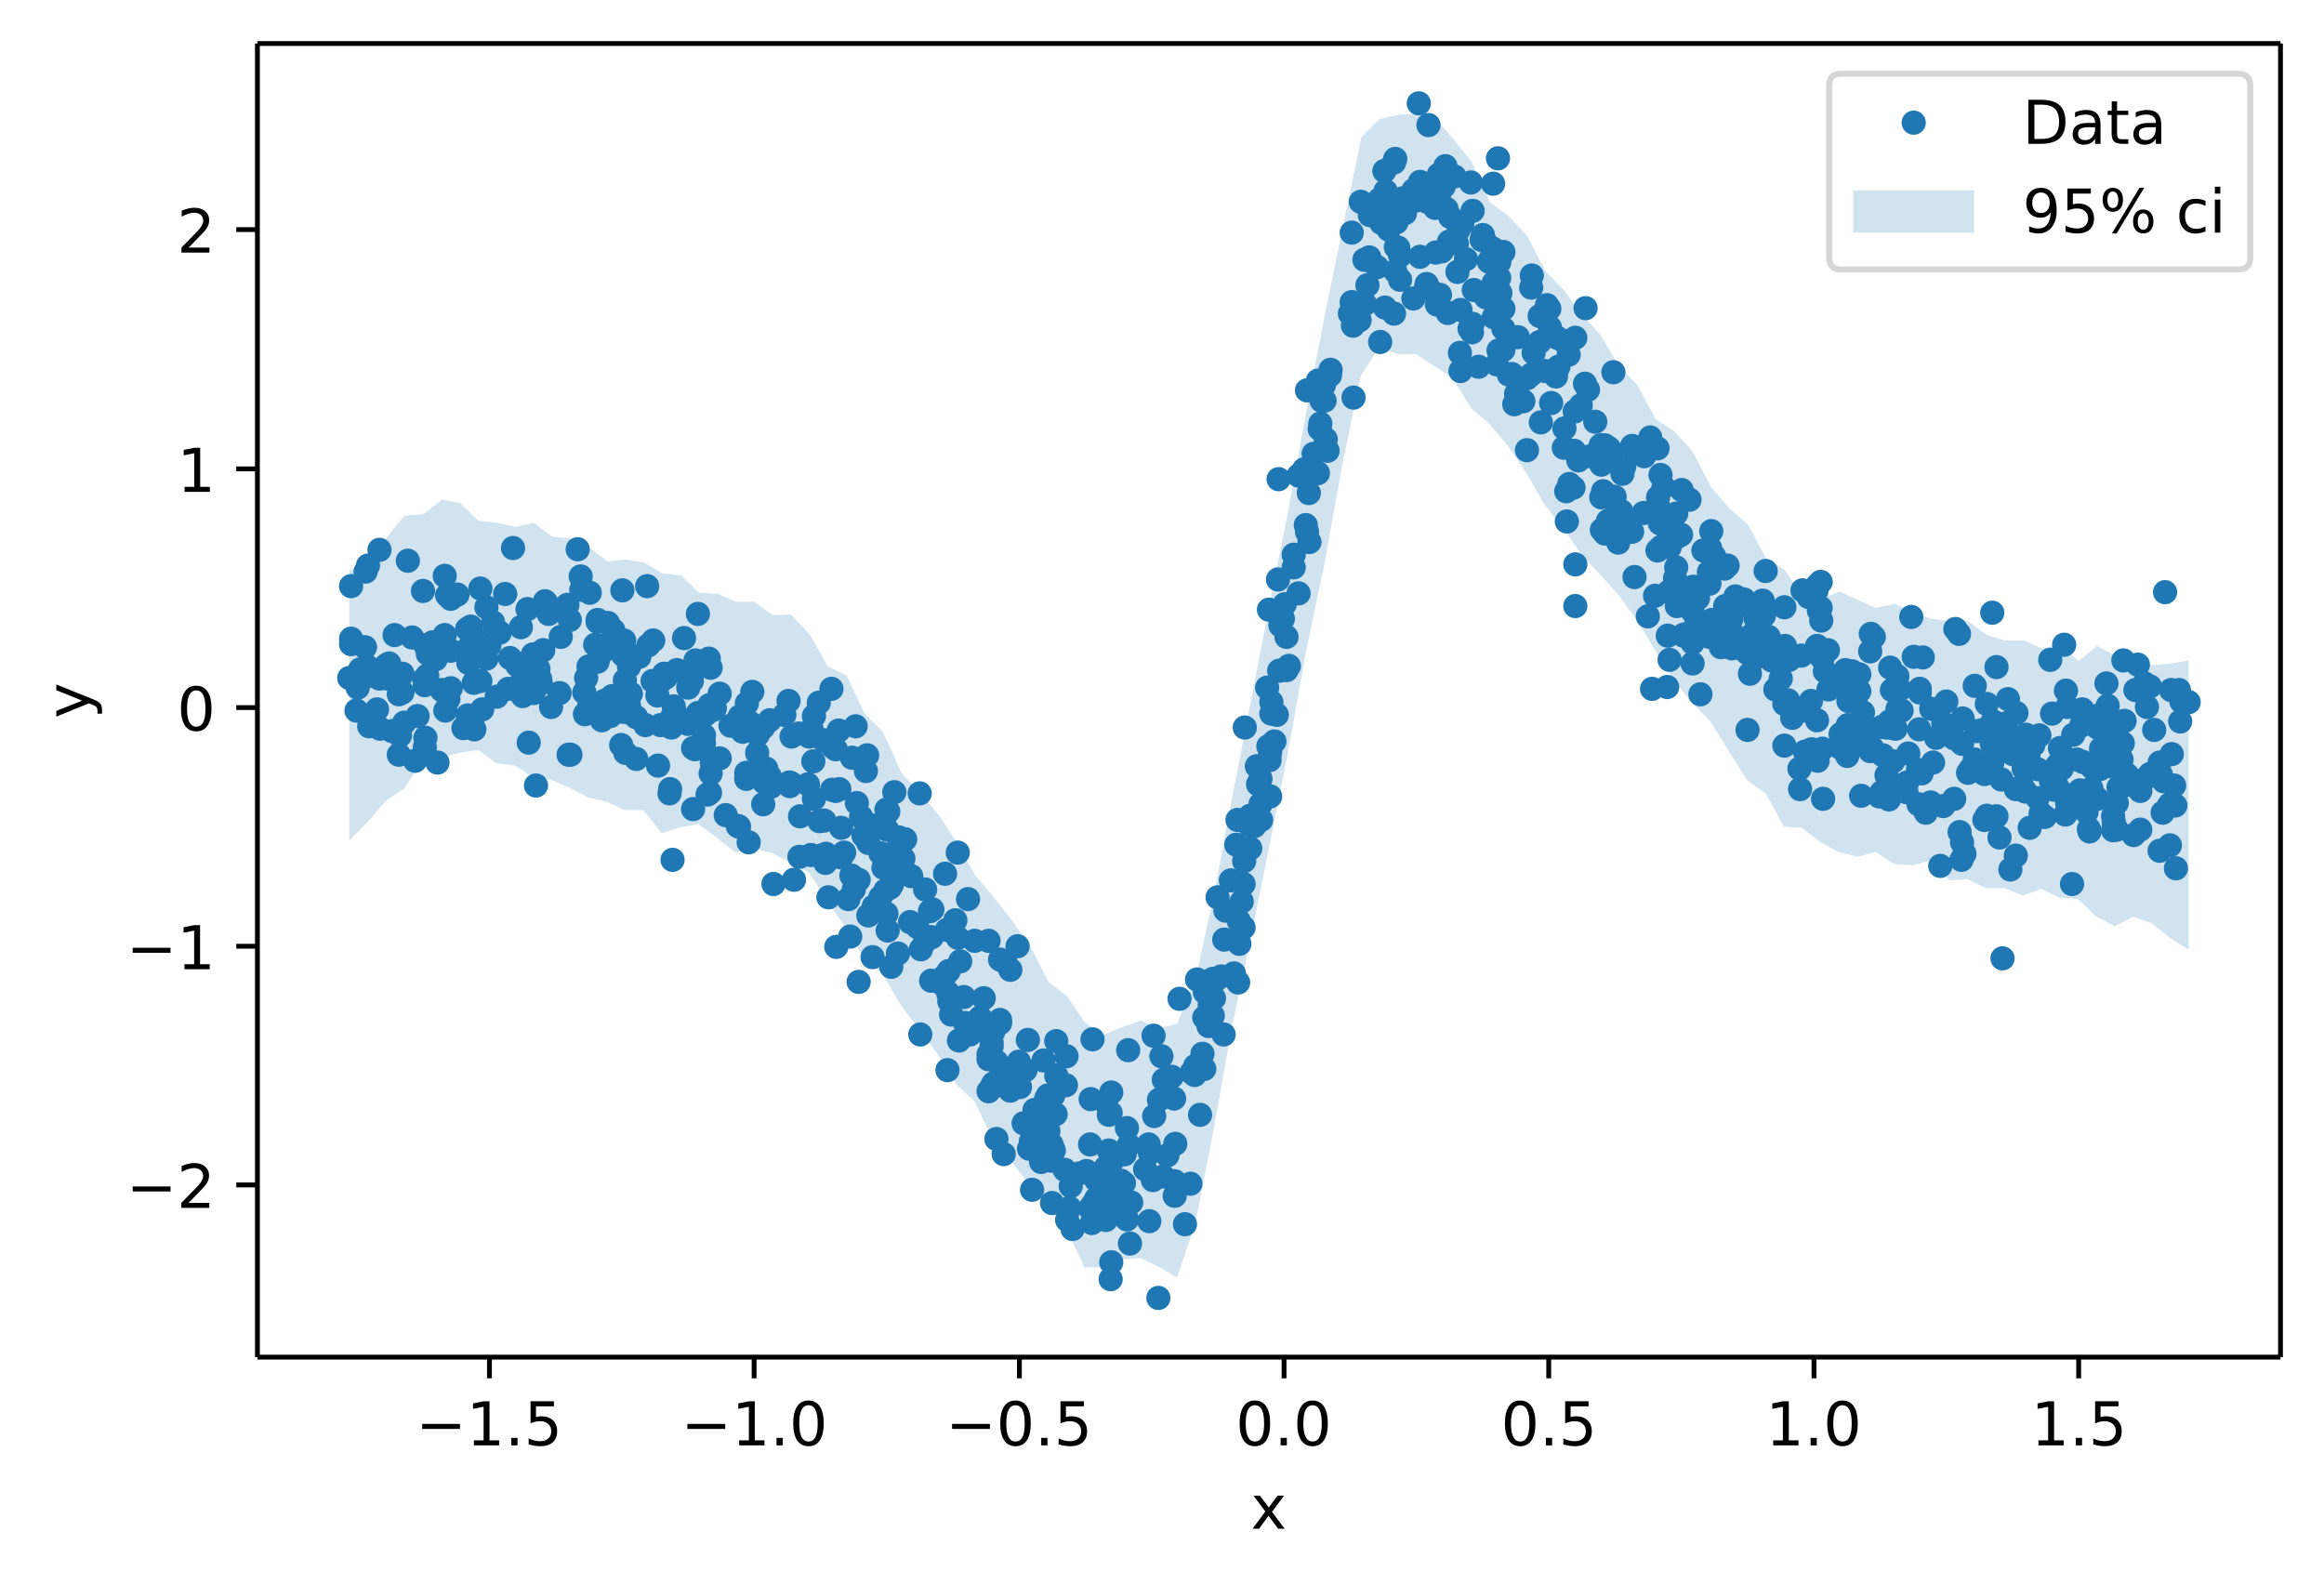 <svg height="349.6" viewBox="0 0 384.6 262.2" width="512.8" xmlns="http://www.w3.org/2000/svg" xmlns:xlink="http://www.w3.org/1999/xlink"><defs><style>*{stroke-linecap:butt;stroke-linejoin:round}</style></defs><g id="figure_1"><path d="M0 262.2h384.6V0H0z" fill="none" id="patch_1"/><g id="axes_1"><path d="M42.6 224.6h334.8V7.2H42.6z" fill="#fff" id="patch_2"/><path clip-path="url(#pcf9062a55a)" d="M57.8 94.3v44.8l3-3 3.1-3.6 3-2 3.1-4.8 3-.4 3.1-.7 3-.5 3 2.2 3.1.4 3 1.9 3.1.5 3 1.3 3.1 1.6 3 .7 3 1.4h3.1l3 3.8 3.1-1 3-.5 3.1 2.3 3 2.4 3.1-.7 3 .8 3 1.6 3.1 1.6 3 4.7 3.1 4.5 3 5 3.1 2.7 3 5.1 3 3.9 3.1 4.2 3 4.9 3.1 2.9 3 6.3 3.1 3.7 3 3.8 3.1 3.7 3 3.6 3 6.4 3.1-.1 3-1.3 3.1-.2 3 1.4 3.1 1.8 3-8.9 3-15.3 3.1-17.4 3-14 3.1-15.5 3-15 3.1-17.3 3-14.3 3-16.6 3.1-14.9 3-4.7 3.1 1.1h3l3.1 2 3 2 3.1 5 3 2.6 3 3.5 3.1 4.6 3 5.2 3.1 4 3 4.2 3.1 3.4 3 3.3 3 4.1 3.1 5.1 3 4.8 3.1 3.9 3 3 3.1 5 3 4.8 3.1 2.2 3 5.5 3 .2 3.1 2.4 3 1.6 3.1.8 3-.8 3.1 2 3 .2 3-.8 3.1 3.3 3-.2 3.1 1.5h3l3.1 1.2 3-1.1 3.1 1.5 3 .2 3 2.9 3.1 1.6 3-1.6 3.1 1.1 3 2.4 3.1 2v-47.9l-3 .5-3 .3-3.1-1.2-3-.4-3.1-1.6-3 2.5-3.1-2.7-3 .6-3-1.3h-3.1l-3-.9-3.1-2.3h-3l-3.1-.4-3-1-3.1-1.5-3 .7-3-1.3-3.1-1.4-3 1.2-3.1-.6-3-4.2-3.1-2-3-5.6-3-2.5-3.1-3.7-3-5.8-3.1-3.4-3-1.9-3.1-5.8-3-3-3-5.1-3.1-3.5-3-4-3.1-3.2-3-5.8-3.1-3.3-3-2.2-3.1-6.8-3-3.7-3-3.5-3.1-.7-3 .2-3.1.7-3 3-3.1 15-3 14.6-3 15.7-3.1 17-3 15L207 116l-3 15.5-3.1 16.5-3 13.8-3.1 7.6-3 .8-3-1.3-3.1 1.1-3 1.2-3.1-1.9-3-4.4-3.1-2.4-3-5.9-3-4.2-3.1-4-3-3.5-3.1-5.5-3-4.6-3.1-3.6-3-3.3-3.1-6.8-3-3-3-6.3-3.1-1.5-3-5.3-3.1-3.3-3 .1-3.1-2.2h-3l-3-1.3-3.1-.2-3-2.9-3.1-.3-3-1.8-3.1-.5-3 .3-3-2.3-3.1-1.5-3-.3-3.1-2.3-3 .7-3.1-.7-3-.3-3.1-3-3-.5-3 2.4-3.1.2-3 3.6-3.1 4.3-3 1.2z" fill="#1f77b4" fill-opacity=".2" id="PolyCollection_1"/><g id="matplotlib.axis_1"><g id="xtick_1"><g id="line2d_1"><defs><path d="M0 0v3.5" id="m8751fc828f" stroke="#000" stroke-width=".8"/></defs><use x="81" xlink:href="#m8751fc828f" y="224.6" stroke="#000" stroke-width=".8"/></g><g id="text_1"><defs><path d="M10.6 35.5h62.6v-8.3H10.6z" id="DejaVuSans-8722"/><path d="M12.4 8.3h16.1v55.6L11 60.4v9l17.4 3.5h9.9V8.3h16V0H12.5z" id="DejaVuSans-49"/><path d="M10.7 12.4H21V0H10.7z" id="DejaVuSans-46"/><path d="M10.8 73h38.7v-8.4H19.8V46.7q2.2.8 4.3 1.1 2.2.4 4.3.4 12.2 0 19.4-6.7 7-6.7 7-18.1 0-11.8-7.2-18.3-7.4-6.5-20.7-6.5-4.6 0-9.4.8-4.7.7-9.8 2.3v10q4.4-2.5 9.1-3.6 4.7-1.2 9.9-1.2 8.5 0 13.4 4.4 5 4.5 5 12 0 7.7-5 12.1Q35 40 26.7 40q-4 0-7.9-.9-4-.9-8-2.7z" id="DejaVuSans-53"/></defs><g transform="matrix(.1 0 0 -.1 68.8 239.2)"><use xlink:href="#DejaVuSans-8722"/><use x="83.8" xlink:href="#DejaVuSans-49"/><use x="147.4" xlink:href="#DejaVuSans-46"/><use x="179.2" xlink:href="#DejaVuSans-53"/></g></g></g><g id="xtick_2"><use x="124.8" xlink:href="#m8751fc828f" y="224.6" stroke="#000" stroke-width=".8" id="line2d_2"/><g id="text_2"><defs><path d="M31.8 66.4q-7.6 0-11.5-7.5-3.8-7.5-3.8-22.5t3.8-22.5q3.9-7.5 11.5-7.5 7.7 0 11.5 7.5T47 36.4q0 15-3.8 22.5t-11.5 7.5zm0 7.8q12.2 0 18.7-9.7T57 36.4Q57 18 50.5 8.3 44-1.4 31.8-1.4 19.5-1.4 13 8.3q-6.5 9.7-6.5 28 0 18.5 6.5 28.2 6.4 9.7 18.7 9.7z" id="DejaVuSans-48"/></defs><g transform="matrix(.1 0 0 -.1 112.7 239.2)"><use xlink:href="#DejaVuSans-8722"/><use x="83.8" xlink:href="#DejaVuSans-49"/><use x="147.4" xlink:href="#DejaVuSans-46"/><use x="179.2" xlink:href="#DejaVuSans-48"/></g></g></g><g id="xtick_3"><use x="168.7" xlink:href="#m8751fc828f" y="224.6" stroke="#000" stroke-width=".8" id="line2d_3"/><g transform="matrix(.1 0 0 -.1 156.5 239.2)" id="text_3"><use xlink:href="#DejaVuSans-8722"/><use x="83.8" xlink:href="#DejaVuSans-48"/><use x="147.4" xlink:href="#DejaVuSans-46"/><use x="179.2" xlink:href="#DejaVuSans-53"/></g></g><g id="xtick_4"><use x="212.5" xlink:href="#m8751fc828f" y="224.6" stroke="#000" stroke-width=".8" id="line2d_4"/><g transform="matrix(.1 0 0 -.1 204.5 239.2)" id="text_4"><use xlink:href="#DejaVuSans-48"/><use x="63.6" xlink:href="#DejaVuSans-46"/><use x="95.4" xlink:href="#DejaVuSans-48"/></g></g><g id="xtick_5"><use x="256.3" xlink:href="#m8751fc828f" y="224.6" stroke="#000" stroke-width=".8" id="line2d_5"/><g transform="matrix(.1 0 0 -.1 248.4 239.2)" id="text_5"><use xlink:href="#DejaVuSans-48"/><use x="63.6" xlink:href="#DejaVuSans-46"/><use x="95.4" xlink:href="#DejaVuSans-53"/></g></g><g id="xtick_6"><use x="300.2" xlink:href="#m8751fc828f" y="224.6" stroke="#000" stroke-width=".8" id="line2d_6"/><g transform="matrix(.1 0 0 -.1 292.2 239.2)" id="text_6"><use xlink:href="#DejaVuSans-49"/><use x="63.6" xlink:href="#DejaVuSans-46"/><use x="95.4" xlink:href="#DejaVuSans-48"/></g></g><g id="xtick_7"><use x="344" xlink:href="#m8751fc828f" y="224.6" stroke="#000" stroke-width=".8" id="line2d_7"/><g transform="matrix(.1 0 0 -.1 336.1 239.2)" id="text_7"><use xlink:href="#DejaVuSans-49"/><use x="63.6" xlink:href="#DejaVuSans-46"/><use x="95.4" xlink:href="#DejaVuSans-53"/></g></g><g id="text_8"><defs><path d="M54.9 54.7L35 28 56 0H45.3l-16 21.5L13.6 0H2.9L24 28.6l-19.4 26h10.6l14.5-19.4 14.5 19.5z" id="DejaVuSans-120"/></defs><use xlink:href="#DejaVuSans-120" transform="matrix(.1 0 0 -.1 207 253)"/></g></g><g id="matplotlib.axis_2"><g id="ytick_1"><g id="line2d_8"><defs><path d="M0 0h-3.5" id="md968c83361" stroke="#000" stroke-width=".8"/></defs><use x="42.6" xlink:href="#md968c83361" y="196.1" stroke="#000" stroke-width=".8"/></g><g id="text_9"><defs><path d="M19.2 8.3h34.4V0H7.3v8.3l15.3 15.6q9.7 9.8 12.2 12.6 4.7 5.3 6.6 9 2 3.7 2 7.3 0 5.8-4.2 9.5-4 3.6-10.6 3.6-4.6 0-9.8-1.6-5.1-1.6-11-4.9v10q6 2.4 11.1 3.6 5.2 1.2 9.5 1.2 11.4 0 18-5.7 6.8-5.6 6.8-15 0-4.6-1.7-8.6-1.6-4-6-9.5l-7.9-8.2L19.2 8.3z" id="DejaVuSans-50"/></defs><g transform="matrix(.1 0 0 -.1 20.9 199.9)"><use xlink:href="#DejaVuSans-8722"/><use x="83.8" xlink:href="#DejaVuSans-50"/></g></g></g><g id="ytick_2"><use x="42.6" xlink:href="#md968c83361" y="156.6" stroke="#000" stroke-width=".8" id="line2d_9"/><g transform="matrix(.1 0 0 -.1 20.9 160.4)" id="text_10"><use xlink:href="#DejaVuSans-8722"/><use x="83.8" xlink:href="#DejaVuSans-49"/></g></g><g id="ytick_3"><use x="42.6" xlink:href="#md968c83361" y="117.1" stroke="#000" stroke-width=".8" id="line2d_10"/><use xlink:href="#DejaVuSans-48" transform="matrix(.1 0 0 -.1 29.3 120.9)" id="text_11"/></g><g id="ytick_4"><use x="42.6" xlink:href="#md968c83361" y="77.6" stroke="#000" stroke-width=".8" id="line2d_11"/><use xlink:href="#DejaVuSans-49" transform="matrix(.1 0 0 -.1 29.3 81.4)" id="text_12"/></g><g id="ytick_5"><use x="42.6" xlink:href="#md968c83361" y="38" stroke="#000" stroke-width=".8" id="line2d_12"/><use xlink:href="#DejaVuSans-50" transform="matrix(.1 0 0 -.1 29.3 41.8)" id="text_13"/></g><g id="text_14"><defs><path d="M32.2-5q-3.8-9.8-7.5-12.8-3.6-3-9.6-3H7.9v7.5h5.3q3.7 0 5.7 1.8 2.1 1.7 4.6 8.3l1.6 4L3 54.8h9.5l17-42.8 17.2 42.8h9.5z" id="DejaVuSans-121"/></defs><use xlink:href="#DejaVuSans-121" transform="matrix(0 -.1 -.1 0 14.8 118.9)"/></g></g><g id="line2d_13"><defs><path d="M0 1.5a1.5 1.5 0 100-3 1.5 1.5 0 000 3z" id="m31aa8a8019" stroke="#1f77b4"/></defs><g clip-path="url(#pcf9062a55a)" fill="#1f77b4" stroke="#1f77b4"><use x="340.9" xlink:href="#m31aa8a8019" y="123.8"/><use x="154.2" xlink:href="#m31aa8a8019" y="155.1"/><use x="113.8" xlink:href="#m31aa8a8019" y="119.8"/><use x="120.1" xlink:href="#m31aa8a8019" y="134.9"/><use x="230.7" xlink:href="#m31aa8a8019" y="51.9"/><use x="239.2" xlink:href="#m31aa8a8019" y="27.5"/><use x="351.6" xlink:href="#m31aa8a8019" y="119.3"/><use x="256.7" xlink:href="#m31aa8a8019" y="66.7"/><use x="285.9" xlink:href="#m31aa8a8019" y="93.6"/><use x="256.9" xlink:href="#m31aa8a8019" y="61.7"/><use x="285.5" xlink:href="#m31aa8a8019" y="100.3"/><use x="350.6" xlink:href="#m31aa8a8019" y="130.3"/><use x="60.4" xlink:href="#m31aa8a8019" y="107.1"/><use x="90.2" xlink:href="#m31aa8a8019" y="99.5"/><use x="148.8" xlink:href="#m31aa8a8019" y="138.6"/><use x="257.7" xlink:href="#m31aa8a8019" y="55.9"/><use x="304.5" xlink:href="#m31aa8a8019" y="111.9"/><use x="323.4" xlink:href="#m31aa8a8019" y="132.2"/><use x="351.6" xlink:href="#m31aa8a8019" y="130"/><use x="278.2" xlink:href="#m31aa8a8019" y="88.5"/><use x="253.5" xlink:href="#m31aa8a8019" y="45.6"/><use x="276.3" xlink:href="#m31aa8a8019" y="90.6"/><use x="200.2" xlink:href="#m31aa8a8019" y="166.3"/><use x="157" xlink:href="#m31aa8a8019" y="160.7"/><use x="191.7" xlink:href="#m31aa8a8019" y="214.8"/><use x="280.1" xlink:href="#m31aa8a8019" y="109.8"/><use x="360.6" xlink:href="#m31aa8a8019" y="114.2"/><use x="264" xlink:href="#m31aa8a8019" y="69.8"/><use x="298.7" xlink:href="#m31aa8a8019" y="124.4"/><use x="109.9" xlink:href="#m31aa8a8019" y="111.5"/><use x="66" xlink:href="#m31aa8a8019" y="124.9"/><use x="301.6" xlink:href="#m31aa8a8019" y="123.9"/><use x="333.1" xlink:href="#m31aa8a8019" y="124.8"/><use x="65.3" xlink:href="#m31aa8a8019" y="105.1"/><use x="207.6" xlink:href="#m31aa8a8019" y="136.7"/><use x="218.1" xlink:href="#m31aa8a8019" y="78.3"/><use x="239.4" xlink:href="#m31aa8a8019" y="34.6"/><use x="73.6" xlink:href="#m31aa8a8019" y="105.1"/><use x="330.4" xlink:href="#m31aa8a8019" y="135.1"/><use x="279.6" xlink:href="#m31aa8a8019" y="82.7"/><use x="307.1" xlink:href="#m31aa8a8019" y="115.5"/><use x="210.2" xlink:href="#m31aa8a8019" y="124.5"/><use x="304.6" xlink:href="#m31aa8a8019" y="121.5"/><use x="87" xlink:href="#m31aa8a8019" y="114.7"/><use x="124.5" xlink:href="#m31aa8a8019" y="114.5"/><use x="136.6" xlink:href="#m31aa8a8019" y="142.8"/><use x="200.4" xlink:href="#m31aa8a8019" y="163.3"/><use x="197.7" xlink:href="#m31aa8a8019" y="177.9"/><use x="273.9" xlink:href="#m31aa8a8019" y="98.6"/><use x="112" xlink:href="#m31aa8a8019" y="110.9"/><use x="219.7" xlink:href="#m31aa8a8019" y="74.6"/><use x="108.9" xlink:href="#m31aa8a8019" y="126.7"/><use x="292" xlink:href="#m31aa8a8019" y="108.2"/><use x="340.5" xlink:href="#m31aa8a8019" y="126.6"/><use x="243.4" xlink:href="#m31aa8a8019" y="30.2"/><use x="103.5" xlink:href="#m31aa8a8019" y="124.6"/><use x="206.9" xlink:href="#m31aa8a8019" y="140.4"/><use x="172.7" xlink:href="#m31aa8a8019" y="175.5"/><use x="316.3" xlink:href="#m31aa8a8019" y="102.1"/><use x="335.3" xlink:href="#m31aa8a8019" y="121.6"/><use x="174.7" xlink:href="#m31aa8a8019" y="184.4"/><use x="153.9" xlink:href="#m31aa8a8019" y="150.8"/><use x="230.9" xlink:href="#m31aa8a8019" y="44.9"/><use x="115" xlink:href="#m31aa8a8019" y="124"/><use x="96.1" xlink:href="#m31aa8a8019" y="95.4"/><use x="267.2" xlink:href="#m31aa8a8019" y="82.2"/><use x="301.3" xlink:href="#m31aa8a8019" y="100.6"/><use x="232.5" xlink:href="#m31aa8a8019" y="35.3"/><use x="354.2" xlink:href="#m31aa8a8019" y="130.9"/><use x="250.9" xlink:href="#m31aa8a8019" y="65.2"/><use x="328.4" xlink:href="#m31aa8a8019" y="135.7"/><use x="208.7" xlink:href="#m31aa8a8019" y="135.7"/><use x="164.9" xlink:href="#m31aa8a8019" y="175.7"/><use x="275.3" xlink:href="#m31aa8a8019" y="80.6"/><use x="211.3" xlink:href="#m31aa8a8019" y="118.3"/><use x="126.5" xlink:href="#m31aa8a8019" y="129.5"/><use x="132.4" xlink:href="#m31aa8a8019" y="135.1"/><use x="299.3" xlink:href="#m31aa8a8019" y="98.8"/><use x="208.6" xlink:href="#m31aa8a8019" y="133.1"/><use x="336.5" xlink:href="#m31aa8a8019" y="123.3"/><use x="345.7" xlink:href="#m31aa8a8019" y="137.2"/><use x="220.2" xlink:href="#m31aa8a8019" y="61.2"/><use x="134.7" xlink:href="#m31aa8a8019" y="118.5"/><use x="277.4" xlink:href="#m31aa8a8019" y="85"/><use x="169.7" xlink:href="#m31aa8a8019" y="177.1"/><use x="209.7" xlink:href="#m31aa8a8019" y="113.8"/><use x="126.8" xlink:href="#m31aa8a8019" y="127.2"/><use x="165.5" xlink:href="#m31aa8a8019" y="169.3"/><use x="256" xlink:href="#m31aa8a8019" y="50.5"/><use x="153.1" xlink:href="#m31aa8a8019" y="147.2"/><use x="291.9" xlink:href="#m31aa8a8019" y="101.9"/><use x="295.9" xlink:href="#m31aa8a8019" y="115.9"/><use x="317.4" xlink:href="#m31aa8a8019" y="127.4"/><use x="347.1" xlink:href="#m31aa8a8019" y="132.2"/><use x="90.5" xlink:href="#m31aa8a8019" y="99.9"/><use x="335.2" xlink:href="#m31aa8a8019" y="131"/><use x="160.2" xlink:href="#m31aa8a8019" y="148.8"/><use x="309.5" xlink:href="#m31aa8a8019" y="107.8"/><use x="331.3" xlink:href="#m31aa8a8019" y="122.3"/><use x="70.8" xlink:href="#m31aa8a8019" y="108.2"/><use x="117.4" xlink:href="#m31aa8a8019" y="116.7"/><use x="147.5" xlink:href="#m31aa8a8019" y="160"/><use x="248.8" xlink:href="#m31aa8a8019" y="57.9"/><use x="84.1" xlink:href="#m31aa8a8019" y="114"/><use x="101.3" xlink:href="#m31aa8a8019" y="115.2"/><use x="214.9" xlink:href="#m31aa8a8019" y="98.2"/><use x="267.8" xlink:href="#m31aa8a8019" y="89.8"/><use x="318.7" xlink:href="#m31aa8a8019" y="134.5"/><use x="255" xlink:href="#m31aa8a8019" y="69.9"/><use x="235" xlink:href="#m31aa8a8019" y="42.5"/><use x="274.4" xlink:href="#m31aa8a8019" y="82.3"/><use x="134.7" xlink:href="#m31aa8a8019" y="132.2"/><use x="332" xlink:href="#m31aa8a8019" y="119.7"/><use x="192.5" xlink:href="#m31aa8a8019" y="194.7"/><use x="64.1" xlink:href="#m31aa8a8019" y="112.3"/><use x="350.1" xlink:href="#m31aa8a8019" y="121.6"/><use x="256.5" xlink:href="#m31aa8a8019" y="54.2"/><use x="214.1" xlink:href="#m31aa8a8019" y="91.8"/><use x="265.6" xlink:href="#m31aa8a8019" y="76.4"/><use x="206.9" xlink:href="#m31aa8a8019" y="135"/><use x="340" xlink:href="#m31aa8a8019" y="130.7"/><use x="214.9" xlink:href="#m31aa8a8019" y="78.7"/><use x="79.8" xlink:href="#m31aa8a8019" y="117.4"/><use x="230.7" xlink:href="#m31aa8a8019" y="26.9"/><use x="245.2" xlink:href="#m31aa8a8019" y="39.7"/><use x="344.6" xlink:href="#m31aa8a8019" y="117.4"/><use x="184.3" xlink:href="#m31aa8a8019" y="196.3"/><use x="138.3" xlink:href="#m31aa8a8019" y="130.9"/><use x="87.5" xlink:href="#m31aa8a8019" y="122.9"/><use x="205.8" xlink:href="#m31aa8a8019" y="153.5"/><use x="199.3" xlink:href="#m31aa8a8019" y="176.9"/><use x="66.9" xlink:href="#m31aa8a8019" y="119.6"/><use x="269.3" xlink:href="#m31aa8a8019" y="86.8"/><use x="276.2" xlink:href="#m31aa8a8019" y="97.9"/><use x="280.1" xlink:href="#m31aa8a8019" y="101.2"/><use x="184" xlink:href="#m31aa8a8019" y="192.2"/><use x="62.4" xlink:href="#m31aa8a8019" y="117.4"/><use x="334.7" xlink:href="#m31aa8a8019" y="130.2"/><use x="298.2" xlink:href="#m31aa8a8019" y="117.6"/><use x="108.1" xlink:href="#m31aa8a8019" y="106"/><use x="153.1" xlink:href="#m31aa8a8019" y="155.8"/><use x="243.9" xlink:href="#m31aa8a8019" y="48"/><use x="168.8" xlink:href="#m31aa8a8019" y="179.9"/><use x="105.3" xlink:href="#m31aa8a8019" y="125.6"/><use x="111.8" xlink:href="#m31aa8a8019" y="118.1"/><use x="322.1" xlink:href="#m31aa8a8019" y="116.1"/><use x="146.2" xlink:href="#m31aa8a8019" y="143.6"/><use x="236" xlink:href="#m31aa8a8019" y="47.5"/><use x="196.1" xlink:href="#m31aa8a8019" y="202.6"/><use x="183" xlink:href="#m31aa8a8019" y="200.7"/><use x="326.6" xlink:href="#m31aa8a8019" y="127.3"/><use x="268.8" xlink:href="#m31aa8a8019" y="77.2"/><use x="142.9" xlink:href="#m31aa8a8019" y="138.3"/><use x="77.4" xlink:href="#m31aa8a8019" y="118.4"/><use x="118.3" xlink:href="#m31aa8a8019" y="117.2"/><use x="341.6" xlink:href="#m31aa8a8019" y="106.7"/><use x="318" xlink:href="#m31aa8a8019" y="128"/><use x="348.6" xlink:href="#m31aa8a8019" y="113.1"/><use x="73.7" xlink:href="#m31aa8a8019" y="117.6"/><use x="234.3" xlink:href="#m31aa8a8019" y="33.2"/><use x="204.2" xlink:href="#m31aa8a8019" y="161.1"/><use x="64.4" xlink:href="#m31aa8a8019" y="109.8"/><use x="171.6" xlink:href="#m31aa8a8019" y="189.5"/><use x="183.9" xlink:href="#m31aa8a8019" y="180.8"/><use x="241.7" xlink:href="#m31aa8a8019" y="51.3"/><use x="262.4" xlink:href="#m31aa8a8019" y="51"/><use x="313.3" xlink:href="#m31aa8a8019" y="126"/><use x="295.2" xlink:href="#m31aa8a8019" y="109.4"/><use x="179.8" xlink:href="#m31aa8a8019" y="193.8"/><use x="299.8" xlink:href="#m31aa8a8019" y="124"/><use x="329.8" xlink:href="#m31aa8a8019" y="119.4"/><use x="137.8" xlink:href="#m31aa8a8019" y="123.6"/><use x="359.1" xlink:href="#m31aa8a8019" y="133.1"/><use x="317.7" xlink:href="#m31aa8a8019" y="114"/><use x="280.6" xlink:href="#m31aa8a8019" y="103.8"/><use x="166.1" xlink:href="#m31aa8a8019" y="191"/><use x="326.8" xlink:href="#m31aa8a8019" y="125.7"/><use x="322.2" xlink:href="#m31aa8a8019" y="120.5"/><use x="348.9" xlink:href="#m31aa8a8019" y="121"/><use x="57.8" xlink:href="#m31aa8a8019" y="112.2"/><use x="62.8" xlink:href="#m31aa8a8019" y="91"/><use x="153.5" xlink:href="#m31aa8a8019" y="155.1"/><use x="361" xlink:href="#m31aa8a8019" y="116.1"/><use x="103.1" xlink:href="#m31aa8a8019" y="117.8"/><use x="108.8" xlink:href="#m31aa8a8019" y="115.1"/><use x="288.8" xlink:href="#m31aa8a8019" y="100.1"/><use x="79" xlink:href="#m31aa8a8019" y="105.9"/><use x="272.7" xlink:href="#m31aa8a8019" y="102"/><use x="200.7" xlink:href="#m31aa8a8019" y="162"/><use x="60.9" xlink:href="#m31aa8a8019" y="93.6"/><use x="293.8" xlink:href="#m31aa8a8019" y="114.1"/><use x="299.7" xlink:href="#m31aa8a8019" y="116"/><use x="103.4" xlink:href="#m31aa8a8019" y="112.6"/><use x="65" xlink:href="#m31aa8a8019" y="112.3"/><use x="289.9" xlink:href="#m31aa8a8019" y="105.1"/><use x="125.9" xlink:href="#m31aa8a8019" y="120.2"/><use x="137.7" xlink:href="#m31aa8a8019" y="130.7"/><use x="197" xlink:href="#m31aa8a8019" y="195.9"/><use x="133.9" xlink:href="#m31aa8a8019" y="121.9"/><use x="230.9" xlink:href="#m31aa8a8019" y="26.3"/><use x="315.8" xlink:href="#m31aa8a8019" y="124.7"/><use x="173" xlink:href="#m31aa8a8019" y="184.8"/><use x="189.5" xlink:href="#m31aa8a8019" y="193.5"/><use x="311.4" xlink:href="#m31aa8a8019" y="120.3"/><use x="170.8" xlink:href="#m31aa8a8019" y="196.9"/><use x="70.2" xlink:href="#m31aa8a8019" y="112.4"/><use x="226.7" xlink:href="#m31aa8a8019" y="35.6"/><use x="195.2" xlink:href="#m31aa8a8019" y="165.3"/><use x="278.7" xlink:href="#m31aa8a8019" y="105"/><use x="173.1" xlink:href="#m31aa8a8019" y="181.9"/><use x="313.9" xlink:href="#m31aa8a8019" y="130.1"/><use x="200.7" xlink:href="#m31aa8a8019" y="168.1"/><use x="229.2" xlink:href="#m31aa8a8019" y="50.9"/><use x="259.2" xlink:href="#m31aa8a8019" y="81.3"/><use x="198.6" xlink:href="#m31aa8a8019" y="184.5"/><use x="247.7" xlink:href="#m31aa8a8019" y="60.3"/><use x="125.4" xlink:href="#m31aa8a8019" y="120.8"/><use x="281" xlink:href="#m31aa8a8019" y="99"/><use x="174.1" xlink:href="#m31aa8a8019" y="199.1"/><use x="117.1" xlink:href="#m31aa8a8019" y="131.5"/><use x="140.4" xlink:href="#m31aa8a8019" y="148.8"/><use x="133.7" xlink:href="#m31aa8a8019" y="129.8"/><use x="104.1" xlink:href="#m31aa8a8019" y="116.8"/><use x="292.7" xlink:href="#m31aa8a8019" y="105.4"/><use x="135.6" xlink:href="#m31aa8a8019" y="135.9"/><use x="96.7" xlink:href="#m31aa8a8019" y="114.6"/><use x="260.4" xlink:href="#m31aa8a8019" y="80.7"/><use x="183.5" xlink:href="#m31aa8a8019" y="184.5"/><use x="261.2" xlink:href="#m31aa8a8019" y="76.2"/><use x="258.8" xlink:href="#m31aa8a8019" y="74.1"/><use x="150.8" xlink:href="#m31aa8a8019" y="145"/><use x="119.1" xlink:href="#m31aa8a8019" y="125.5"/><use x="125.4" xlink:href="#m31aa8a8019" y="121.6"/><use x="94.3" xlink:href="#m31aa8a8019" y="102.6"/><use x="69.1" xlink:href="#m31aa8a8019" y="118.5"/><use x="68.2" xlink:href="#m31aa8a8019" y="105.5"/><use x="128" xlink:href="#m31aa8a8019" y="146.3"/><use x="127.4" xlink:href="#m31aa8a8019" y="119.2"/><use x="248.1" xlink:href="#m31aa8a8019" y="46"/><use x="329.7" xlink:href="#m31aa8a8019" y="121.9"/><use x="295.3" xlink:href="#m31aa8a8019" y="116.5"/><use x="277.5" xlink:href="#m31aa8a8019" y="100.3"/><use x="152.4" xlink:href="#m31aa8a8019" y="157.1"/><use x="168.4" xlink:href="#m31aa8a8019" y="156.6"/><use x="117.5" xlink:href="#m31aa8a8019" y="131.2"/><use x="342.7" xlink:href="#m31aa8a8019" y="131.6"/><use x="228.9" xlink:href="#m31aa8a8019" y="35.3"/><use x="306.7" xlink:href="#m31aa8a8019" y="121.3"/><use x="164.1" xlink:href="#m31aa8a8019" y="173.2"/><use x="301.4" xlink:href="#m31aa8a8019" y="102.7"/><use x="89.5" xlink:href="#m31aa8a8019" y="113.1"/><use x="274.7" xlink:href="#m31aa8a8019" y="86.6"/><use x="337.2" xlink:href="#m31aa8a8019" y="132.1"/><use x="302.6" xlink:href="#m31aa8a8019" y="114.1"/><use x="157.4" xlink:href="#m31aa8a8019" y="167.9"/><use x="135.5" xlink:href="#m31aa8a8019" y="116.3"/><use x="208.6" xlink:href="#m31aa8a8019" y="128.9"/><use x="183.8" xlink:href="#m31aa8a8019" y="211.7"/><use x="187.2" xlink:href="#m31aa8a8019" y="199"/><use x="80.5" xlink:href="#m31aa8a8019" y="109"/><use x="241.6" xlink:href="#m31aa8a8019" y="58.4"/><use x="285.4" xlink:href="#m31aa8a8019" y="101.5"/><use x="300.7" xlink:href="#m31aa8a8019" y="106.9"/><use x="174" xlink:href="#m31aa8a8019" y="190.5"/><use x="300.6" xlink:href="#m31aa8a8019" y="97.8"/><use x="201.5" xlink:href="#m31aa8a8019" y="148.5"/><use x="277.5" xlink:href="#m31aa8a8019" y="88.9"/><use x="115.4" xlink:href="#m31aa8a8019" y="119.5"/><use x="190.2" xlink:href="#m31aa8a8019" y="202.1"/><use x="308.6" xlink:href="#m31aa8a8019" y="121.3"/><use x="309.5" xlink:href="#m31aa8a8019" y="124.3"/><use x="115.5" xlink:href="#m31aa8a8019" y="118"/><use x="63.9" xlink:href="#m31aa8a8019" y="110.1"/><use x="272.1" xlink:href="#m31aa8a8019" y="75.5"/><use x="163.6" xlink:href="#m31aa8a8019" y="180.6"/><use x="185.6" xlink:href="#m31aa8a8019" y="201"/><use x="291.7" xlink:href="#m31aa8a8019" y="100.3"/><use x="351.1" xlink:href="#m31aa8a8019" y="125.7"/><use x="329.7" xlink:href="#m31aa8a8019" y="126.3"/><use x="98.9" xlink:href="#m31aa8a8019" y="102.9"/><use x="300.8" xlink:href="#m31aa8a8019" y="96.8"/><use x="265.6" xlink:href="#m31aa8a8019" y="73.7"/><use x="219.2" xlink:href="#m31aa8a8019" y="66.3"/><use x="321.6" xlink:href="#m31aa8a8019" y="133.4"/><use x="287.2" xlink:href="#m31aa8a8019" y="98.7"/><use x="86.2" xlink:href="#m31aa8a8019" y="103.8"/><use x="158.1" xlink:href="#m31aa8a8019" y="152.3"/><use x="183.4" xlink:href="#m31aa8a8019" y="194.4"/><use x="58.1" xlink:href="#m31aa8a8019" y="105.7"/><use x="239.8" xlink:href="#m31aa8a8019" y="40"/><use x="265.7" xlink:href="#m31aa8a8019" y="75.9"/><use x="169.4" xlink:href="#m31aa8a8019" y="185.9"/><use x="178.6" xlink:href="#m31aa8a8019" y="194.2"/><use x="202.6" xlink:href="#m31aa8a8019" y="155.5"/><use x="234.8" xlink:href="#m31aa8a8019" y="17.1"/><use x="99.6" xlink:href="#m31aa8a8019" y="119.2"/><use x="362.2" xlink:href="#m31aa8a8019" y="116.2"/><use x="212.3" xlink:href="#m31aa8a8019" y="102.4"/><use x="208" xlink:href="#m31aa8a8019" y="126.8"/><use x="114.7" xlink:href="#m31aa8a8019" y="119.4"/><use x="148" xlink:href="#m31aa8a8019" y="131.1"/><use x="301" xlink:href="#m31aa8a8019" y="101"/><use x="147.6" xlink:href="#m31aa8a8019" y="146.4"/><use x="270.1" xlink:href="#m31aa8a8019" y="88"/><use x="140.9" xlink:href="#m31aa8a8019" y="144.9"/><use x="335.7" xlink:href="#m31aa8a8019" y="125.1"/><use x="148.7" xlink:href="#m31aa8a8019" y="140.1"/><use x="328.8" xlink:href="#m31aa8a8019" y="116.5"/><use x="346.2" xlink:href="#m31aa8a8019" y="127"/><use x="109.3" xlink:href="#m31aa8a8019" y="120"/><use x="167.2" xlink:href="#m31aa8a8019" y="180.5"/><use x="265.6" xlink:href="#m31aa8a8019" y="88.3"/><use x="338.4" xlink:href="#m31aa8a8019" y="135.2"/><use x="101.9" xlink:href="#m31aa8a8019" y="117.4"/><use x="88.2" xlink:href="#m31aa8a8019" y="108.3"/><use x="183.2" xlink:href="#m31aa8a8019" y="195.5"/><use x="354.8" xlink:href="#m31aa8a8019" y="129"/><use x="70.4" xlink:href="#m31aa8a8019" y="106.8"/><use x="114.7" xlink:href="#m31aa8a8019" y="133.9"/><use x="243.2" xlink:href="#m31aa8a8019" y="54.4"/><use x="84.4" xlink:href="#m31aa8a8019" y="108.9"/><use x="154.1" xlink:href="#m31aa8a8019" y="162.3"/><use x="243.6" xlink:href="#m31aa8a8019" y="55"/><use x="119.1" xlink:href="#m31aa8a8019" y="114.8"/><use x="268.5" xlink:href="#m31aa8a8019" y="78.4"/><use x="132.3" xlink:href="#m31aa8a8019" y="141.8"/><use x="265" xlink:href="#m31aa8a8019" y="82.3"/><use x="205.8" xlink:href="#m31aa8a8019" y="146.3"/><use x="137.1" xlink:href="#m31aa8a8019" y="148.5"/><use x="143.9" xlink:href="#m31aa8a8019" y="137"/><use x="333.6" xlink:href="#m31aa8a8019" y="141.6"/><use x="141.8" xlink:href="#m31aa8a8019" y="132.9"/><use x="314" xlink:href="#m31aa8a8019" y="117.4"/><use x="117.6" xlink:href="#m31aa8a8019" y="128"/><use x="158.5" xlink:href="#m31aa8a8019" y="155.2"/><use x="346.1" xlink:href="#m31aa8a8019" y="130.5"/><use x="211.9" xlink:href="#m31aa8a8019" y="103.5"/><use x="180.7" xlink:href="#m31aa8a8019" y="202.4"/><use x="66" xlink:href="#m31aa8a8019" y="112.6"/><use x="247.2" xlink:href="#m31aa8a8019" y="52.5"/><use x="163.6" xlink:href="#m31aa8a8019" y="174.5"/><use x="142.1" xlink:href="#m31aa8a8019" y="162.5"/><use x="77.3" xlink:href="#m31aa8a8019" y="104.1"/><use x="159.7" xlink:href="#m31aa8a8019" y="169.3"/><use x="78.4" xlink:href="#m31aa8a8019" y="113"/><use x="59" xlink:href="#m31aa8a8019" y="117.6"/><use x="70.3" xlink:href="#m31aa8a8019" y="123.7"/><use x="164.1" xlink:href="#m31aa8a8019" y="172.5"/><use x="85.8" xlink:href="#m31aa8a8019" y="113.9"/><use x="216.3" xlink:href="#m31aa8a8019" y="64.6"/><use x="123.5" xlink:href="#m31aa8a8019" y="127.9"/><use x="359.8" xlink:href="#m31aa8a8019" y="130"/><use x="139.2" xlink:href="#m31aa8a8019" y="141.9"/><use x="265" xlink:href="#m31aa8a8019" y="76.9"/><use x="218.1" xlink:href="#m31aa8a8019" y="63"/><use x="191.8" xlink:href="#m31aa8a8019" y="182"/><use x="259.3" xlink:href="#m31aa8a8019" y="86.3"/><use x="98.9" xlink:href="#m31aa8a8019" y="109.5"/><use x="297.8" xlink:href="#m31aa8a8019" y="127.2"/><use x="99.8" xlink:href="#m31aa8a8019" y="106.9"/><use x="250.6" xlink:href="#m31aa8a8019" y="66.9"/><use x="122.9" xlink:href="#m31aa8a8019" y="121.1"/><use x="64.9" xlink:href="#m31aa8a8019" y="121"/><use x="248.8" xlink:href="#m31aa8a8019" y="54.4"/><use x="253.4" xlink:href="#m31aa8a8019" y="62"/><use x="253.4" xlink:href="#m31aa8a8019" y="47.6"/><use x="321.1" xlink:href="#m31aa8a8019" y="143.3"/><use x="160.5" xlink:href="#m31aa8a8019" y="171.2"/><use x="183" xlink:href="#m31aa8a8019" y="182.5"/><use x="243.7" xlink:href="#m31aa8a8019" y="34.9"/><use x="344.4" xlink:href="#m31aa8a8019" y="120.1"/><use x="104.1" xlink:href="#m31aa8a8019" y="110.3"/><use x="113.9" xlink:href="#m31aa8a8019" y="113.8"/><use x="104.8" xlink:href="#m31aa8a8019" y="108.6"/><use x="274.9" xlink:href="#m31aa8a8019" y="90.5"/><use x="340.4" xlink:href="#m31aa8a8019" y="130.1"/><use x="186.5" xlink:href="#m31aa8a8019" y="201.8"/><use x="223.9" xlink:href="#m31aa8a8019" y="53.9"/><use x="156" xlink:href="#m31aa8a8019" y="162.9"/><use x="106.8" xlink:href="#m31aa8a8019" y="120"/><use x="272" xlink:href="#m31aa8a8019" y="84.9"/><use x="280.2" xlink:href="#m31aa8a8019" y="97.1"/><use x="350.3" xlink:href="#m31aa8a8019" y="137.3"/><use x="170.6" xlink:href="#m31aa8a8019" y="188.9"/><use x="276.1" xlink:href="#m31aa8a8019" y="88"/><use x="358.1" xlink:href="#m31aa8a8019" y="129.3"/><use x="91.5" xlink:href="#m31aa8a8019" y="100.9"/><use x="288.7" xlink:href="#m31aa8a8019" y="107.1"/><use x="105.8" xlink:href="#m31aa8a8019" y="108.7"/><use x="306.5" xlink:href="#m31aa8a8019" y="111.1"/><use x="226.6" xlink:href="#m31aa8a8019" y="42.6"/><use x="235" xlink:href="#m31aa8a8019" y="30.1"/><use x="342.9" xlink:href="#m31aa8a8019" y="146.3"/><use x="190.1" xlink:href="#m31aa8a8019" y="189.4"/><use x="206.8" xlink:href="#m31aa8a8019" y="136.6"/><use x="260.7" xlink:href="#m31aa8a8019" y="100.3"/><use x="249.7" xlink:href="#m31aa8a8019" y="62"/><use x="97.5" xlink:href="#m31aa8a8019" y="116.9"/><use x="165.6" xlink:href="#m31aa8a8019" y="179.6"/><use x="251.2" xlink:href="#m31aa8a8019" y="55.8"/><use x="337.7" xlink:href="#m31aa8a8019" y="134.6"/><use x="85.6" xlink:href="#m31aa8a8019" y="110.1"/><use x="79.5" xlink:href="#m31aa8a8019" y="112.7"/><use x="183.8" xlink:href="#m31aa8a8019" y="184.2"/><use x="123.5" xlink:href="#m31aa8a8019" y="128.7"/><use x="216.1" xlink:href="#m31aa8a8019" y="86.9"/><use x="227.9" xlink:href="#m31aa8a8019" y="44.2"/><use x="202.1" xlink:href="#m31aa8a8019" y="161.6"/><use x="123.6" xlink:href="#m31aa8a8019" y="119.5"/><use x="130.7" xlink:href="#m31aa8a8019" y="130.1"/><use x="123.8" xlink:href="#m31aa8a8019" y="128"/><use x="257.5" xlink:href="#m31aa8a8019" y="62.3"/><use x="315.6" xlink:href="#m31aa8a8019" y="129.5"/><use x="341.2" xlink:href="#m31aa8a8019" y="127.2"/><use x="301.6" xlink:href="#m31aa8a8019" y="109"/><use x="265.1" xlink:href="#m31aa8a8019" y="87.7"/><use x="120.9" xlink:href="#m31aa8a8019" y="120.1"/><use x="283.7" xlink:href="#m31aa8a8019" y="92.1"/><use x="270.1" xlink:href="#m31aa8a8019" y="73.8"/><use x="174.1" xlink:href="#m31aa8a8019" y="189.7"/><use x="316.7" xlink:href="#m31aa8a8019" y="108.7"/><use x="218.7" xlink:href="#m31aa8a8019" y="66.3"/><use x="329.8" xlink:href="#m31aa8a8019" y="119.4"/><use x="307.7" xlink:href="#m31aa8a8019" y="114.4"/><use x="127.4" xlink:href="#m31aa8a8019" y="128.5"/><use x="307.7" xlink:href="#m31aa8a8019" y="111.6"/><use x="100" xlink:href="#m31aa8a8019" y="116"/><use x="204.8" xlink:href="#m31aa8a8019" y="135.7"/><use x="103.1" xlink:href="#m31aa8a8019" y="108.4"/><use x="194.3" xlink:href="#m31aa8a8019" y="181.8"/><use x="260.6" xlink:href="#m31aa8a8019" y="68.1"/><use x="298.1" xlink:href="#m31aa8a8019" y="108.5"/><use x="259.4" xlink:href="#m31aa8a8019" y="56.5"/><use x="274.5" xlink:href="#m31aa8a8019" y="84.1"/><use x="328.2" xlink:href="#m31aa8a8019" y="120.8"/><use x="101" xlink:href="#m31aa8a8019" y="118.5"/><use x="102.8" xlink:href="#m31aa8a8019" y="123.3"/><use x="157.1" xlink:href="#m31aa8a8019" y="165.7"/><use x="67.5" xlink:href="#m31aa8a8019" y="92.8"/><use x="267.3" xlink:href="#m31aa8a8019" y="87.8"/><use x="290.7" xlink:href="#m31aa8a8019" y="107.6"/><use x="164.4" xlink:href="#m31aa8a8019" y="170.7"/><use x="245.4" xlink:href="#m31aa8a8019" y="38.9"/><use x="349.7" xlink:href="#m31aa8a8019" y="135.1"/><use x="146.5" xlink:href="#m31aa8a8019" y="147.4"/><use x="267" xlink:href="#m31aa8a8019" y="61.6"/><use x="70.7" xlink:href="#m31aa8a8019" y="111.8"/><use x="76.8" xlink:href="#m31aa8a8019" y="107.9"/><use x="305.9" xlink:href="#m31aa8a8019" y="116"/><use x="190.8" xlink:href="#m31aa8a8019" y="195.3"/><use x="177.2" xlink:href="#m31aa8a8019" y="196.3"/><use x="158.5" xlink:href="#m31aa8a8019" y="141.1"/><use x="197.2" xlink:href="#m31aa8a8019" y="177.5"/><use x="312.2" xlink:href="#m31aa8a8019" y="120.4"/><use x="200" xlink:href="#m31aa8a8019" y="169.8"/><use x="186.1" xlink:href="#m31aa8a8019" y="191"/><use x="231.7" xlink:href="#m31aa8a8019" y="42.3"/><use x="282.9" xlink:href="#m31aa8a8019" y="105.4"/><use x="74.6" xlink:href="#m31aa8a8019" y="113.9"/><use x="247.9" xlink:href="#m31aa8a8019" y="26.2"/><use x="247" xlink:href="#m31aa8a8019" y="41.1"/><use x="58.1" xlink:href="#m31aa8a8019" y="97"/><use x="241.4" xlink:href="#m31aa8a8019" y="38"/><use x="70" xlink:href="#m31aa8a8019" y="97.8"/><use x="236.2" xlink:href="#m31aa8a8019" y="33.4"/><use x="194.4" xlink:href="#m31aa8a8019" y="195.5"/><use x="165.5" xlink:href="#m31aa8a8019" y="158.8"/><use x="342.1" xlink:href="#m31aa8a8019" y="132.9"/><use x="139.2" xlink:href="#m31aa8a8019" y="137"/><use x="143.5" xlink:href="#m31aa8a8019" y="125"/><use x="211.6" xlink:href="#m31aa8a8019" y="79.3"/><use x="254.8" xlink:href="#m31aa8a8019" y="52.3"/><use x="353.4" xlink:href="#m31aa8a8019" y="114.2"/><use x="68.7" xlink:href="#m31aa8a8019" y="125.9"/><use x="186.7" xlink:href="#m31aa8a8019" y="173.8"/><use x="237" xlink:href="#m31aa8a8019" y="32.1"/><use x="280.7" xlink:href="#m31aa8a8019" y="103.3"/><use x="111.3" xlink:href="#m31aa8a8019" y="142.3"/><use x="213.3" xlink:href="#m31aa8a8019" y="110.2"/><use x="210.2" xlink:href="#m31aa8a8019" y="131.8"/><use x="329.7" xlink:href="#m31aa8a8019" y="101.4"/><use x="174.4" xlink:href="#m31aa8a8019" y="190.4"/><use x="259.7" xlink:href="#m31aa8a8019" y="80.1"/><use x="72.1" xlink:href="#m31aa8a8019" y="109.1"/><use x="286.6" xlink:href="#m31aa8a8019" y="107.3"/><use x="170.1" xlink:href="#m31aa8a8019" y="172.1"/><use x="346.6" xlink:href="#m31aa8a8019" y="131.8"/><use x="163.6" xlink:href="#m31aa8a8019" y="155.7"/><use x="266.1" xlink:href="#m31aa8a8019" y="86.2"/><use x="309" xlink:href="#m31aa8a8019" y="122.5"/><use x="205.9" xlink:href="#m31aa8a8019" y="142.5"/><use x="357.6" xlink:href="#m31aa8a8019" y="128.2"/><use x="241.7" xlink:href="#m31aa8a8019" y="61.4"/><use x="289.2" xlink:href="#m31aa8a8019" y="108.1"/><use x="266.3" xlink:href="#m31aa8a8019" y="74.2"/><use x="341.8" xlink:href="#m31aa8a8019" y="134.8"/><use x="347.1" xlink:href="#m31aa8a8019" y="120.4"/><use x="359.4" xlink:href="#m31aa8a8019" y="124.8"/><use x="96.2" xlink:href="#m31aa8a8019" y="97.6"/><use x="355.3" xlink:href="#m31aa8a8019" y="117"/><use x="127.6" xlink:href="#m31aa8a8019" y="130.2"/><use x="114.5" xlink:href="#m31aa8a8019" y="112.7"/><use x="212.9" xlink:href="#m31aa8a8019" y="110.9"/><use x="219.4" xlink:href="#m31aa8a8019" y="72.7"/><use x="143.9" xlink:href="#m31aa8a8019" y="136.5"/><use x="152.3" xlink:href="#m31aa8a8019" y="171.2"/><use x="152.2" xlink:href="#m31aa8a8019" y="131.3"/><use x="138.9" xlink:href="#m31aa8a8019" y="130.6"/><use x="238.5" xlink:href="#m31aa8a8019" y="33.8"/><use x="123.9" xlink:href="#m31aa8a8019" y="139.4"/><use x="180.4" xlink:href="#m31aa8a8019" y="189.4"/><use x="145.7" xlink:href="#m31aa8a8019" y="148.5"/><use x="110.8" xlink:href="#m31aa8a8019" y="131.3"/><use x="126.6" xlink:href="#m31aa8a8019" y="127.8"/><use x="358.9" xlink:href="#m31aa8a8019" y="133.4"/><use x="190" xlink:href="#m31aa8a8019" y="189.9"/><use x="310.1" xlink:href="#m31aa8a8019" y="105.4"/><use x="232.2" xlink:href="#m31aa8a8019" y="32.8"/><use x="256.4" xlink:href="#m31aa8a8019" y="51.1"/><use x="280.1" xlink:href="#m31aa8a8019" y="106.4"/><use x="177" xlink:href="#m31aa8a8019" y="199.9"/><use x="177.5" xlink:href="#m31aa8a8019" y="203.4"/><use x="319.6" xlink:href="#m31aa8a8019" y="117.3"/><use x="304.5" xlink:href="#m31aa8a8019" y="112.6"/><use x="312.6" xlink:href="#m31aa8a8019" y="132.3"/><use x="115.1" xlink:href="#m31aa8a8019" y="109.3"/><use x="167.3" xlink:href="#m31aa8a8019" y="177.6"/><use x="204.6" xlink:href="#m31aa8a8019" y="139.8"/><use x="352" xlink:href="#m31aa8a8019" y="128.2"/><use x="229.4" xlink:href="#m31aa8a8019" y="37"/><use x="309.8" xlink:href="#m31aa8a8019" y="123.8"/><use x="81" xlink:href="#m31aa8a8019" y="106.8"/><use x="226.3" xlink:href="#m31aa8a8019" y="47.2"/><use x="224.7" xlink:href="#m31aa8a8019" y="52.4"/><use x="333.6" xlink:href="#m31aa8a8019" y="130.6"/><use x="170.3" xlink:href="#m31aa8a8019" y="190.1"/><use x="332.3" xlink:href="#m31aa8a8019" y="115.7"/><use x="100.6" xlink:href="#m31aa8a8019" y="103.1"/><use x="88" xlink:href="#m31aa8a8019" y="113.8"/><use x="354.2" xlink:href="#m31aa8a8019" y="137.3"/><use x="344.7" xlink:href="#m31aa8a8019" y="118.7"/><use x="237.8" xlink:href="#m31aa8a8019" y="50.4"/><use x="73.6" xlink:href="#m31aa8a8019" y="95.3"/><use x="73.1" xlink:href="#m31aa8a8019" y="106.4"/><use x="156.7" xlink:href="#m31aa8a8019" y="153.9"/><use x="172.2" xlink:href="#m31aa8a8019" y="186.8"/><use x="290.5" xlink:href="#m31aa8a8019" y="102.3"/><use x="319.5" xlink:href="#m31aa8a8019" y="132.8"/><use x="224" xlink:href="#m31aa8a8019" y="65.8"/><use x="156.4" xlink:href="#m31aa8a8019" y="144.6"/><use x="181.4" xlink:href="#m31aa8a8019" y="195.3"/><use x="91.2" xlink:href="#m31aa8a8019" y="117"/><use x="99.6" xlink:href="#m31aa8a8019" y="108"/><use x="284.8" xlink:href="#m31aa8a8019" y="107.1"/><use x="324.7" xlink:href="#m31aa8a8019" y="139.4"/><use x="136.7" xlink:href="#m31aa8a8019" y="141.3"/><use x="266.6" xlink:href="#m31aa8a8019" y="75.1"/><use x="167.2" xlink:href="#m31aa8a8019" y="160.5"/><use x="59.6" xlink:href="#m31aa8a8019" y="110.8"/><use x="289.6" xlink:href="#m31aa8a8019" y="111.5"/><use x="183.9" xlink:href="#m31aa8a8019" y="208.9"/><use x="159.5" xlink:href="#m31aa8a8019" y="165"/><use x="142.5" xlink:href="#m31aa8a8019" y="135.2"/><use x="238.3" xlink:href="#m31aa8a8019" y="48.8"/><use x="156.8" xlink:href="#m31aa8a8019" y="177.1"/><use x="343.1" xlink:href="#m31aa8a8019" y="121.6"/><use x="87" xlink:href="#m31aa8a8019" y="109.7"/><use x="326.8" xlink:href="#m31aa8a8019" y="113.5"/><use x="230.8" xlink:href="#m31aa8a8019" y="34.1"/><use x="76.7" xlink:href="#m31aa8a8019" y="120.5"/><use x="324.3" xlink:href="#m31aa8a8019" y="137.7"/><use x="126.3" xlink:href="#m31aa8a8019" y="120.4"/><use x="301.3" xlink:href="#m31aa8a8019" y="96.3"/><use x="302" xlink:href="#m31aa8a8019" y="111.1"/><use x="66.6" xlink:href="#m31aa8a8019" y="111.5"/><use x="248.8" xlink:href="#m31aa8a8019" y="51.1"/><use x="242" xlink:href="#m31aa8a8019" y="37"/><use x="81.6" xlink:href="#m31aa8a8019" y="103"/><use x="293.2" xlink:href="#m31aa8a8019" y="109.3"/><use x="101.5" xlink:href="#m31aa8a8019" y="104.3"/><use x="199" xlink:href="#m31aa8a8019" y="174.4"/><use x="87.4" xlink:href="#m31aa8a8019" y="113.8"/><use x="231.4" xlink:href="#m31aa8a8019" y="41"/><use x="180.8" xlink:href="#m31aa8a8019" y="172"/><use x="236.5" xlink:href="#m31aa8a8019" y="47.8"/><use x="285.8" xlink:href="#m31aa8a8019" y="104.1"/><use x="328.8" xlink:href="#m31aa8a8019" y="135"/><use x="173.4" xlink:href="#m31aa8a8019" y="181.3"/><use x="146.9" xlink:href="#m31aa8a8019" y="154"/><use x="212.9" xlink:href="#m31aa8a8019" y="105.4"/><use x="220.1" xlink:href="#m31aa8a8019" y="62.1"/><use x="89.9" xlink:href="#m31aa8a8019" y="107.6"/><use x="71.8" xlink:href="#m31aa8a8019" y="107.9"/><use x="247.2" xlink:href="#m31aa8a8019" y="46.8"/><use x="308.3" xlink:href="#m31aa8a8019" y="117.9"/><use x="74.6" xlink:href="#m31aa8a8019" y="107.7"/><use x="300.8" xlink:href="#m31aa8a8019" y="125.9"/><use x="132.2" xlink:href="#m31aa8a8019" y="121.4"/><use x="302.5" xlink:href="#m31aa8a8019" y="107.6"/><use x="148.6" xlink:href="#m31aa8a8019" y="157.8"/><use x="200.1" xlink:href="#m31aa8a8019" y="167.8"/><use x="341.9" xlink:href="#m31aa8a8019" y="114.3"/><use x="334.9" xlink:href="#m31aa8a8019" y="127.2"/><use x="97.4" xlink:href="#m31aa8a8019" y="110.3"/><use x="219.1" xlink:href="#m31aa8a8019" y="63.7"/><use x="246.4" xlink:href="#m31aa8a8019" y="43.3"/><use x="248" xlink:href="#m31aa8a8019" y="58"/><use x="254.8" xlink:href="#m31aa8a8019" y="56.6"/><use x="158.9" xlink:href="#m31aa8a8019" y="159.1"/><use x="92.6" xlink:href="#m31aa8a8019" y="114.7"/><use x="231.7" xlink:href="#m31aa8a8019" y="46.3"/><use x="149.8" xlink:href="#m31aa8a8019" y="138.9"/><use x="116.7" xlink:href="#m31aa8a8019" y="118.3"/><use x="229.8" xlink:href="#m31aa8a8019" y="38"/><use x="243.7" xlink:href="#m31aa8a8019" y="53.6"/><use x="71.6" xlink:href="#m31aa8a8019" y="106.3"/><use x="357.9" xlink:href="#m31aa8a8019" y="134.5"/><use x="89.4" xlink:href="#m31aa8a8019" y="112.4"/><use x="181.4" xlink:href="#m31aa8a8019" y="198.4"/><use x="260.5" xlink:href="#m31aa8a8019" y="74.6"/><use x="117.8" xlink:href="#m31aa8a8019" y="126.2"/><use x="131.4" xlink:href="#m31aa8a8019" y="145.6"/><use x="247.6" xlink:href="#m31aa8a8019" y="51.8"/><use x="301.1" xlink:href="#m31aa8a8019" y="108.4"/><use x="223.7" xlink:href="#m31aa8a8019" y="38.5"/><use x="118" xlink:href="#m31aa8a8019" y="117.5"/><use x="296.6" xlink:href="#m31aa8a8019" y="118.8"/><use x="305.8" xlink:href="#m31aa8a8019" y="120"/><use x="274.3" xlink:href="#m31aa8a8019" y="74.2"/><use x="345.3" xlink:href="#m31aa8a8019" y="134.4"/><use x="318.2" xlink:href="#m31aa8a8019" y="108.8"/><use x="351.3" xlink:href="#m31aa8a8019" y="123"/><use x="199.3" xlink:href="#m31aa8a8019" y="168.4"/><use x="205.5" xlink:href="#m31aa8a8019" y="149.2"/><use x="236.4" xlink:href="#m31aa8a8019" y="20.7"/><use x="344.7" xlink:href="#m31aa8a8019" y="126.1"/><use x="171.2" xlink:href="#m31aa8a8019" y="183.7"/><use x="240" xlink:href="#m31aa8a8019" y="35.9"/><use x="244.7" xlink:href="#m31aa8a8019" y="60.7"/><use x="228.4" xlink:href="#m31aa8a8019" y="56.6"/><use x="93.9" xlink:href="#m31aa8a8019" y="100.1"/><use x="180.5" xlink:href="#m31aa8a8019" y="181.9"/><use x="125.3" xlink:href="#m31aa8a8019" y="124.6"/><use x="297.9" xlink:href="#m31aa8a8019" y="130.6"/><use x="290.5" xlink:href="#m31aa8a8019" y="108.9"/><use x="110.9" xlink:href="#m31aa8a8019" y="130.6"/><use x="278.3" xlink:href="#m31aa8a8019" y="81.1"/><use x="339.4" xlink:href="#m31aa8a8019" y="129.2"/><use x="202.8" xlink:href="#m31aa8a8019" y="150.7"/><use x="335.9" xlink:href="#m31aa8a8019" y="137"/><use x="191" xlink:href="#m31aa8a8019" y="184.7"/><use x="77.9" xlink:href="#m31aa8a8019" y="103.7"/><use x="168.6" xlink:href="#m31aa8a8019" y="175.7"/><use x="115.5" xlink:href="#m31aa8a8019" y="101.6"/><use x="103" xlink:href="#m31aa8a8019" y="97.7"/><use x="122.1" xlink:href="#m31aa8a8019" y="136.7"/><use x="325.7" xlink:href="#m31aa8a8019" y="127.9"/><use x="306.9" xlink:href="#m31aa8a8019" y="120.1"/><use x="250.2" xlink:href="#m31aa8a8019" y="61.9"/><use x="348.8" xlink:href="#m31aa8a8019" y="116.8"/><use x="94.1" xlink:href="#m31aa8a8019" y="124.9"/><use x="241.2" xlink:href="#m31aa8a8019" y="45"/><use x="158.7" xlink:href="#m31aa8a8019" y="172.2"/><use x="308" xlink:href="#m31aa8a8019" y="131.7"/><use x="258.8" xlink:href="#m31aa8a8019" y="56.5"/><use x="186.5" xlink:href="#m31aa8a8019" y="186.7"/><use x="275.9" xlink:href="#m31aa8a8019" y="113.7"/><use x="123.4" xlink:href="#m31aa8a8019" y="119.7"/><use x="62.9" xlink:href="#m31aa8a8019" y="120.6"/><use x="143.3" xlink:href="#m31aa8a8019" y="127.6"/><use x="241.1" xlink:href="#m31aa8a8019" y="40.3"/><use x="198.1" xlink:href="#m31aa8a8019" y="162.1"/><use x="274.3" xlink:href="#m31aa8a8019" y="91.1"/><use x="108" xlink:href="#m31aa8a8019" y="112.7"/><use x="344.2" xlink:href="#m31aa8a8019" y="130.8"/><use x="348.8" xlink:href="#m31aa8a8019" y="121.6"/><use x="356.5" xlink:href="#m31aa8a8019" y="120.8"/><use x="75.7" xlink:href="#m31aa8a8019" y="98.4"/><use x="283.3" xlink:href="#m31aa8a8019" y="102.6"/><use x="240.7" xlink:href="#m31aa8a8019" y="29.2"/><use x="84.9" xlink:href="#m31aa8a8019" y="90.7"/><use x="359.1" xlink:href="#m31aa8a8019" y="139.9"/><use x="225" xlink:href="#m31aa8a8019" y="53"/><use x="263.2" xlink:href="#m31aa8a8019" y="75.5"/><use x="278.6" xlink:href="#m31aa8a8019" y="105.2"/><use x="231" xlink:href="#m31aa8a8019" y="40.9"/><use x="218.5" xlink:href="#m31aa8a8019" y="70.1"/><use x="103.7" xlink:href="#m31aa8a8019" y="117.7"/><use x="131" xlink:href="#m31aa8a8019" y="121.9"/><use x="180.4" xlink:href="#m31aa8a8019" y="200"/><use x="78.5" xlink:href="#m31aa8a8019" y="120.7"/><use x="288.8" xlink:href="#m31aa8a8019" y="107.7"/><use x="162.2" xlink:href="#m31aa8a8019" y="168.4"/><use x="359.3" xlink:href="#m31aa8a8019" y="114.2"/><use x="328.4" xlink:href="#m31aa8a8019" y="128.1"/><use x="343.7" xlink:href="#m31aa8a8019" y="125.7"/><use x="282.9" xlink:href="#m31aa8a8019" y="96.6"/><use x="66" xlink:href="#m31aa8a8019" y="114.9"/><use x="174.3" xlink:href="#m31aa8a8019" y="181.3"/><use x="61" xlink:href="#m31aa8a8019" y="111.9"/><use x="77.7" xlink:href="#m31aa8a8019" y="107"/><use x="265.3" xlink:href="#m31aa8a8019" y="81.3"/><use x="358.3" xlink:href="#m31aa8a8019" y="98"/><use x="260.7" xlink:href="#m31aa8a8019" y="93.4"/><use x="184.2" xlink:href="#m31aa8a8019" y="198.3"/><use x="70.3" xlink:href="#m31aa8a8019" y="113.4"/><use x="330.2" xlink:href="#m31aa8a8019" y="123.5"/><use x="273.1" xlink:href="#m31aa8a8019" y="72.4"/><use x="203.7" xlink:href="#m31aa8a8019" y="145.7"/><use x="123.5" xlink:href="#m31aa8a8019" y="128.9"/><use x="82.7" xlink:href="#m31aa8a8019" y="104.7"/><use x="262.8" xlink:href="#m31aa8a8019" y="64.5"/><use x="360.8" xlink:href="#m31aa8a8019" y="119.4"/><use x="238.6" xlink:href="#m31aa8a8019" y="41.6"/><use x="313.7" xlink:href="#m31aa8a8019" y="120.6"/><use x="104.4" xlink:href="#m31aa8a8019" y="114.8"/><use x="324.7" xlink:href="#m31aa8a8019" y="123.1"/><use x="223.7" xlink:href="#m31aa8a8019" y="50"/><use x="357.4" xlink:href="#m31aa8a8019" y="126.2"/><use x="281.9" xlink:href="#m31aa8a8019" y="91.1"/><use x="86.2" xlink:href="#m31aa8a8019" y="113.1"/><use x="146.8" xlink:href="#m31aa8a8019" y="137.3"/><use x="141" xlink:href="#m31aa8a8019" y="125.4"/><use x="79.5" xlink:href="#m31aa8a8019" y="97.4"/><use x="264.9" xlink:href="#m31aa8a8019" y="73.7"/><use x="126.3" xlink:href="#m31aa8a8019" y="133.1"/><use x="225.8" xlink:href="#m31aa8a8019" y="43"/><use x="292.2" xlink:href="#m31aa8a8019" y="108"/><use x="122.3" xlink:href="#m31aa8a8019" y="136.8"/><use x="147" xlink:href="#m31aa8a8019" y="134.3"/><use x="166.4" xlink:href="#m31aa8a8019" y="159.3"/><use x="349.1" xlink:href="#m31aa8a8019" y="119.7"/><use x="258.9" xlink:href="#m31aa8a8019" y="70.9"/><use x="347.3" xlink:href="#m31aa8a8019" y="118.4"/><use x="87.3" xlink:href="#m31aa8a8019" y="100.8"/><use x="138.4" xlink:href="#m31aa8a8019" y="156.7"/><use x="140.7" xlink:href="#m31aa8a8019" y="155"/><use x="312.2" xlink:href="#m31aa8a8019" y="128.3"/><use x="305.4" xlink:href="#m31aa8a8019" y="110.9"/><use x="147.3" xlink:href="#m31aa8a8019" y="146.9"/><use x="255.7" xlink:href="#m31aa8a8019" y="61.4"/><use x="186" xlink:href="#m31aa8a8019" y="195.8"/><use x="80.5" xlink:href="#m31aa8a8019" y="100.5"/><use x="282.8" xlink:href="#m31aa8a8019" y="94.7"/><use x="236.1" xlink:href="#m31aa8a8019" y="47"/><use x="162.8" xlink:href="#m31aa8a8019" y="165.2"/><use x="136.4" xlink:href="#m31aa8a8019" y="135.8"/><use x="146.7" xlink:href="#m31aa8a8019" y="134"/><use x="292.2" xlink:href="#m31aa8a8019" y="94.5"/><use x="187" xlink:href="#m31aa8a8019" y="205.8"/><use x="145.7" xlink:href="#m31aa8a8019" y="141.2"/><use x="138.3" xlink:href="#m31aa8a8019" y="124"/><use x="142.1" xlink:href="#m31aa8a8019" y="145.6"/><use x="314.4" xlink:href="#m31aa8a8019" y="114.1"/><use x="109.5" xlink:href="#m31aa8a8019" y="112.6"/><use x="134.6" xlink:href="#m31aa8a8019" y="126"/><use x="238.1" xlink:href="#m31aa8a8019" y="28.9"/><use x="354.9" xlink:href="#m31aa8a8019" y="113.1"/><use x="59.1" xlink:href="#m31aa8a8019" y="112.9"/><use x="130.9" xlink:href="#m31aa8a8019" y="129.6"/><use x="279.1" xlink:href="#m31aa8a8019" y="99"/><use x="134.2" xlink:href="#m31aa8a8019" y="141.5"/><use x="337.5" xlink:href="#m31aa8a8019" y="121.7"/><use x="212.6" xlink:href="#m31aa8a8019" y="100"/><use x="210.9" xlink:href="#m31aa8a8019" y="122.7"/><use x="274.8" xlink:href="#m31aa8a8019" y="78.6"/><use x="252.7" xlink:href="#m31aa8a8019" y="74.5"/><use x="144.4" xlink:href="#m31aa8a8019" y="158.4"/><use x="60.8" xlink:href="#m31aa8a8019" y="110.3"/><use x="238.9" xlink:href="#m31aa8a8019" y="30.9"/><use x="314" xlink:href="#m31aa8a8019" y="111.9"/><use x="206" xlink:href="#m31aa8a8019" y="120.4"/><use x="295.6" xlink:href="#m31aa8a8019" y="109.3"/><use x="183.5" xlink:href="#m31aa8a8019" y="190.4"/><use x="173.5" xlink:href="#m31aa8a8019" y="187.2"/><use x="331.4" xlink:href="#m31aa8a8019" y="158.6"/><use x="330.9" xlink:href="#m31aa8a8019" y="138.6"/><use x="277.2" xlink:href="#m31aa8a8019" y="95.7"/><use x="144.6" xlink:href="#m31aa8a8019" y="150"/><use x="161.3" xlink:href="#m31aa8a8019" y="155.7"/><use x="144.7" xlink:href="#m31aa8a8019" y="150"/><use x="295.3" xlink:href="#m31aa8a8019" y="100.5"/><use x="59.2" xlink:href="#m31aa8a8019" y="113.8"/><use x="83.6" xlink:href="#m31aa8a8019" y="98.3"/><use x="192.2" xlink:href="#m31aa8a8019" y="174.8"/><use x="134.3" xlink:href="#m31aa8a8019" y="120.7"/><use x="333.7" xlink:href="#m31aa8a8019" y="118"/><use x="326.1" xlink:href="#m31aa8a8019" y="127.3"/><use x="276" xlink:href="#m31aa8a8019" y="105.2"/><use x="130.5" xlink:href="#m31aa8a8019" y="116"/><use x="339.6" xlink:href="#m31aa8a8019" y="118.1"/><use x="353.1" xlink:href="#m31aa8a8019" y="138.2"/><use x="233.9" xlink:href="#m31aa8a8019" y="31.5"/><use x="139.7" xlink:href="#m31aa8a8019" y="141.1"/><use x="149.5" xlink:href="#m31aa8a8019" y="142.1"/><use x="248.3" xlink:href="#m31aa8a8019" y="48.5"/><use x="295.3" xlink:href="#m31aa8a8019" y="123.4"/><use x="186.1" xlink:href="#m31aa8a8019" y="191"/><use x="257.9" xlink:href="#m31aa8a8019" y="60.7"/><use x="186.8" xlink:href="#m31aa8a8019" y="189.5"/><use x="164.9" xlink:href="#m31aa8a8019" y="188.5"/><use x="248.1" xlink:href="#m31aa8a8019" y="43.4"/><use x="305" xlink:href="#m31aa8a8019" y="121.3"/><use x="208.2" xlink:href="#m31aa8a8019" y="129.8"/><use x="74" xlink:href="#m31aa8a8019" y="98.5"/><use x="205" xlink:href="#m31aa8a8019" y="152.4"/><use x="211.5" xlink:href="#m31aa8a8019" y="95.9"/><use x="190.9" xlink:href="#m31aa8a8019" y="171.4"/><use x="172.3" xlink:href="#m31aa8a8019" y="192.3"/><use x="294.7" xlink:href="#m31aa8a8019" y="112.3"/><use x="88.3" xlink:href="#m31aa8a8019" y="114.7"/><use x="62.8" xlink:href="#m31aa8a8019" y="112.3"/><use x="296.1" xlink:href="#m31aa8a8019" y="109.2"/><use x="317.7" xlink:href="#m31aa8a8019" y="114.6"/><use x="125.9" xlink:href="#m31aa8a8019" y="127.2"/><use x="248.8" xlink:href="#m31aa8a8019" y="41.7"/><use x="77.5" xlink:href="#m31aa8a8019" y="109.7"/><use x="130.6" xlink:href="#m31aa8a8019" y="129.5"/><use x="197.8" xlink:href="#m31aa8a8019" y="176.4"/><use x="259.6" xlink:href="#m31aa8a8019" y="58.7"/><use x="124.1" xlink:href="#m31aa8a8019" y="119.6"/><use x="200.9" xlink:href="#m31aa8a8019" y="165.2"/><use x="355.8" xlink:href="#m31aa8a8019" y="128.1"/><use x="214.1" xlink:href="#m31aa8a8019" y="93.9"/><use x="201" xlink:href="#m31aa8a8019" y="162.4"/><use x="260.7" xlink:href="#m31aa8a8019" y="55.9"/><use x="216.6" xlink:href="#m31aa8a8019" y="81.6"/><use x="136.2" xlink:href="#m31aa8a8019" y="141.5"/><use x="308.8" xlink:href="#m31aa8a8019" y="120.4"/><use x="97" xlink:href="#m31aa8a8019" y="112.2"/><use x="110.2" xlink:href="#m31aa8a8019" y="112.1"/><use x="111.1" xlink:href="#m31aa8a8019" y="120.4"/><use x="174.1" xlink:href="#m31aa8a8019" y="192.1"/><use x="88.7" xlink:href="#m31aa8a8019" y="130"/><use x="176.5" xlink:href="#m31aa8a8019" y="174.8"/><use x="304.5" xlink:href="#m31aa8a8019" y="123.7"/><use x="165.5" xlink:href="#m31aa8a8019" y="168.8"/><use x="324.8" xlink:href="#m31aa8a8019" y="118.9"/><use x="349.8" xlink:href="#m31aa8a8019" y="136"/><use x="313.3" xlink:href="#m31aa8a8019" y="120.5"/><use x="92.8" xlink:href="#m31aa8a8019" y="105.4"/><use x="229.1" xlink:href="#m31aa8a8019" y="28.3"/><use x="90.8" xlink:href="#m31aa8a8019" y="101.6"/><use x="324.6" xlink:href="#m31aa8a8019" y="142.3"/><use x="164.4" xlink:href="#m31aa8a8019" y="179.3"/><use x="331.2" xlink:href="#m31aa8a8019" y="129"/><use x="95.6" xlink:href="#m31aa8a8019" y="90.9"/><use x="252.1" xlink:href="#m31aa8a8019" y="66.4"/><use x="323.6" xlink:href="#m31aa8a8019" y="104.1"/><use x="58.1" xlink:href="#m31aa8a8019" y="106.6"/><use x="150.6" xlink:href="#m31aa8a8019" y="152.6"/><use x="66.6" xlink:href="#m31aa8a8019" y="114.6"/><use x="225.2" xlink:href="#m31aa8a8019" y="33.4"/><use x="111.2" xlink:href="#m31aa8a8019" y="118.7"/><use x="237.5" xlink:href="#m31aa8a8019" y="34.4"/><use x="59.4" xlink:href="#m31aa8a8019" y="112.1"/><use x="143.7" xlink:href="#m31aa8a8019" y="151.5"/><use x="289.2" xlink:href="#m31aa8a8019" y="120.8"/><use x="323.4" xlink:href="#m31aa8a8019" y="122.2"/><use x="211.7" xlink:href="#m31aa8a8019" y="111"/><use x="205.1" xlink:href="#m31aa8a8019" y="156.2"/><use x="72.4" xlink:href="#m31aa8a8019" y="126.2"/><use x="286.5" xlink:href="#m31aa8a8019" y="102.5"/><use x="311" xlink:href="#m31aa8a8019" y="131.8"/><use x="321.6" xlink:href="#m31aa8a8019" y="119.7"/><use x="309.6" xlink:href="#m31aa8a8019" y="104.9"/><use x="210" xlink:href="#m31aa8a8019" y="100.9"/><use x="60.5" xlink:href="#m31aa8a8019" y="94.6"/><use x="161.7" xlink:href="#m31aa8a8019" y="170.4"/><use x="283.2" xlink:href="#m31aa8a8019" y="87.9"/><use x="335.2" xlink:href="#m31aa8a8019" y="127.5"/><use x="147.3" xlink:href="#m31aa8a8019" y="143.5"/><use x="114.7" xlink:href="#m31aa8a8019" y="123.8"/><use x="327.1" xlink:href="#m31aa8a8019" y="121"/><use x="174.8" xlink:href="#m31aa8a8019" y="172.3"/><use x="245.7" xlink:href="#m31aa8a8019" y="39.9"/><use x="239.6" xlink:href="#m31aa8a8019" y="51.8"/><use x="156.3" xlink:href="#m31aa8a8019" y="161.6"/><use x="252.7" xlink:href="#m31aa8a8019" y="62.6"/><use x="194.4" xlink:href="#m31aa8a8019" y="197.9"/><use x="270.5" xlink:href="#m31aa8a8019" y="95.5"/><use x="107.1" xlink:href="#m31aa8a8019" y="97"/><use x="117.3" xlink:href="#m31aa8a8019" y="109"/><use x="204.9" xlink:href="#m31aa8a8019" y="162.6"/><use x="210.1" xlink:href="#m31aa8a8019" y="125.8"/><use x="291.7" xlink:href="#m31aa8a8019" y="99.4"/><use x="116.5" xlink:href="#m31aa8a8019" y="123"/><use x="360" xlink:href="#m31aa8a8019" y="133.3"/><use x="156.9" xlink:href="#m31aa8a8019" y="164.3"/><use x="315.5" xlink:href="#m31aa8a8019" y="131.1"/><use x="307" xlink:href="#m31aa8a8019" y="123.2"/><use x="333.9" xlink:href="#m31aa8a8019" y="123.4"/><use x="283" xlink:href="#m31aa8a8019" y="90.7"/><use x="154.3" xlink:href="#m31aa8a8019" y="150.5"/><use x="66.2" xlink:href="#m31aa8a8019" y="121.7"/><use x="229.3" xlink:href="#m31aa8a8019" y="31.6"/><use x="349.2" xlink:href="#m31aa8a8019" y="126.8"/><use x="105.3" xlink:href="#m31aa8a8019" y="118.7"/><use x="288.6" xlink:href="#m31aa8a8019" y="99.2"/><use x="70.4" xlink:href="#m31aa8a8019" y="122.1"/><use x="117.1" xlink:href="#m31aa8a8019" y="109.7"/><use x="216.3" xlink:href="#m31aa8a8019" y="88"/><use x="199.4" xlink:href="#m31aa8a8019" y="164.2"/><use x="298.3" xlink:href="#m31aa8a8019" y="97.7"/><use x="96.8" xlink:href="#m31aa8a8019" y="118.2"/><use x="329.6" xlink:href="#m31aa8a8019" y="123"/><use x="111.5" xlink:href="#m31aa8a8019" y="116.9"/><use x="190.3" xlink:href="#m31aa8a8019" y="190.8"/><use x="103.3" xlink:href="#m31aa8a8019" y="106"/><use x="267.6" xlink:href="#m31aa8a8019" y="84.8"/><use x="305.7" xlink:href="#m31aa8a8019" y="125.1"/><use x="116.5" xlink:href="#m31aa8a8019" y="121.7"/><use x="233.9" xlink:href="#m31aa8a8019" y="49.4"/><use x="277.4" xlink:href="#m31aa8a8019" y="93.9"/><use x="202.5" xlink:href="#m31aa8a8019" y="171.2"/><use x="137.6" xlink:href="#m31aa8a8019" y="114"/><use x="281.4" xlink:href="#m31aa8a8019" y="114.9"/><use x="164.2" xlink:href="#m31aa8a8019" y="179.7"/><use x="262.3" xlink:href="#m31aa8a8019" y="63.5"/><use x="74.6" xlink:href="#m31aa8a8019" y="99.1"/><use x="331" xlink:href="#m31aa8a8019" y="121"/><use x="216.7" xlink:href="#m31aa8a8019" y="89.7"/><use x="141.6" xlink:href="#m31aa8a8019" y="120.2"/><use x="314.7" xlink:href="#m31aa8a8019" y="117.6"/><use x="192.6" xlink:href="#m31aa8a8019" y="178.7"/><use x="261.6" xlink:href="#m31aa8a8019" y="67.1"/><use x="360.1" xlink:href="#m31aa8a8019" y="143.7"/><use x="317.5" xlink:href="#m31aa8a8019" y="133.1"/><use x="342.1" xlink:href="#m31aa8a8019" y="117"/><use x="320.4" xlink:href="#m31aa8a8019" y="122.1"/><use x="78.2" xlink:href="#m31aa8a8019" y="120"/><use x="146.7" xlink:href="#m31aa8a8019" y="151.2"/><use x="117.6" xlink:href="#m31aa8a8019" y="110.5"/><use x="183" xlink:href="#m31aa8a8019" y="201.9"/><use x="185.5" xlink:href="#m31aa8a8019" y="195.4"/><use x="349.7" xlink:href="#m31aa8a8019" y="123.7"/><use x="339.3" xlink:href="#m31aa8a8019" y="109.2"/><use x="357.4" xlink:href="#m31aa8a8019" y="140.8"/><use x="174" xlink:href="#m31aa8a8019" y="189.4"/><use x="351.4" xlink:href="#m31aa8a8019" y="109.3"/><use x="237.6" xlink:href="#m31aa8a8019" y="41.8"/><use x="210.4" xlink:href="#m31aa8a8019" y="118.1"/><use x="143.7" xlink:href="#m31aa8a8019" y="139.5"/><use x="107.3" xlink:href="#m31aa8a8019" y="106.8"/><use x="194.5" xlink:href="#m31aa8a8019" y="189.3"/><use x="163.6" xlink:href="#m31aa8a8019" y="175.3"/><use x="217.4" xlink:href="#m31aa8a8019" y="75.1"/><use x="223.4" xlink:href="#m31aa8a8019" y="51.9"/><use x="61.1" xlink:href="#m31aa8a8019" y="120.2"/><use x="148.1" xlink:href="#m31aa8a8019" y="144.9"/><use x="109.1" xlink:href="#m31aa8a8019" y="112.6"/><use x="349.7" xlink:href="#m31aa8a8019" y="137.4"/><use x="129.8" xlink:href="#m31aa8a8019" y="118.3"/><use x="311.4" xlink:href="#m31aa8a8019" y="131.1"/><use x="273.4" xlink:href="#m31aa8a8019" y="114"/><use x="228.6" xlink:href="#m31aa8a8019" y="36.9"/><use x="271.3" xlink:href="#m31aa8a8019" y="74.2"/><use x="122.4" xlink:href="#m31aa8a8019" y="118.6"/><use x="268.3" xlink:href="#m31aa8a8019" y="84.6"/><use x="247.1" xlink:href="#m31aa8a8019" y="30.4"/><use x="276.3" xlink:href="#m31aa8a8019" y="109.2"/><use x="104.3" xlink:href="#m31aa8a8019" y="118"/><use x="86.5" xlink:href="#m31aa8a8019" y="115.2"/><use x="347.5" xlink:href="#m31aa8a8019" y="127.3"/><use x="180.8" xlink:href="#m31aa8a8019" y="199.4"/><use x="253.8" xlink:href="#m31aa8a8019" y="58.4"/><use x="350.3" xlink:href="#m31aa8a8019" y="132.9"/><use x="312.8" xlink:href="#m31aa8a8019" y="110.5"/><use x="97.6" xlink:href="#m31aa8a8019" y="98.1"/><use x="210.4" xlink:href="#m31aa8a8019" y="116.2"/><use x="113.2" xlink:href="#m31aa8a8019" y="111.2"/><use x="73.1" xlink:href="#m31aa8a8019" y="114.2"/><use x="330.4" xlink:href="#m31aa8a8019" y="110.4"/><use x="138.8" xlink:href="#m31aa8a8019" y="120.9"/><use x="74.2" xlink:href="#m31aa8a8019" y="115.7"/><use x="209.9" xlink:href="#m31aa8a8019" y="123.5"/><use x="295.4" xlink:href="#m31aa8a8019" y="106.9"/><use x="227.4" xlink:href="#m31aa8a8019" y="34.9"/><use x="98.9" xlink:href="#m31aa8a8019" y="102.6"/><use x="176.2" xlink:href="#m31aa8a8019" y="193.6"/><use x="136.3" xlink:href="#m31aa8a8019" y="122.5"/><use x="218.4" xlink:href="#m31aa8a8019" y="71"/><use x="332.7" xlink:href="#m31aa8a8019" y="143.9"/><use x="317.6" xlink:href="#m31aa8a8019" y="120.7"/><use x="312.7" xlink:href="#m31aa8a8019" y="119.4"/><use x="123.6" xlink:href="#m31aa8a8019" y="116.4"/><use x="98.5" xlink:href="#m31aa8a8019" y="106.7"/><use x="94.4" xlink:href="#m31aa8a8019" y="124.9"/><use x="324.2" xlink:href="#m31aa8a8019" y="104.9"/><use x="82.2" xlink:href="#m31aa8a8019" y="115.3"/><use x="176.4" xlink:href="#m31aa8a8019" y="179.6"/><use x="113.2" xlink:href="#m31aa8a8019" y="105.6"/><use x="183" xlink:href="#m31aa8a8019" y="193.2"/><use x="311.6" xlink:href="#m31aa8a8019" y="125"/><use x="355.8" xlink:href="#m31aa8a8019" y="113.6"/><use x="59.1" xlink:href="#m31aa8a8019" y="112.5"/><use x="228.3" xlink:href="#m31aa8a8019" y="33"/><use x="286.8" xlink:href="#m31aa8a8019" y="105"/><use x="176.6" xlink:href="#m31aa8a8019" y="201.9"/><use x="151.8" xlink:href="#m31aa8a8019" y="153.4"/><use x="300.7" xlink:href="#m31aa8a8019" y="119.2"/><use x="277.9" xlink:href="#m31aa8a8019" y="97.6"/><use x="301.7" xlink:href="#m31aa8a8019" y="132.2"/><use x="353.8" xlink:href="#m31aa8a8019" y="110"/><use x="325.1" xlink:href="#m31aa8a8019" y="141.3"/><use x="242.6" xlink:href="#m31aa8a8019" y="42.9"/><use x="141.3" xlink:href="#m31aa8a8019" y="147.2"/><use x="215.8" xlink:href="#m31aa8a8019" y="77.7"/><use x="231.1" xlink:href="#m31aa8a8019" y="36.8"/><use x="347.7" xlink:href="#m31aa8a8019" y="123.9"/><use x="193.2" xlink:href="#m31aa8a8019" y="191.2"/><use x="345.8" xlink:href="#m31aa8a8019" y="137.6"/><use x="232.3" xlink:href="#m31aa8a8019" y="33.7"/><use x="337.2" xlink:href="#m31aa8a8019" y="127.3"/><use x="174.8" xlink:href="#m31aa8a8019" y="178"/><use x="72.1" xlink:href="#m31aa8a8019" y="107.2"/><use x="319.9" xlink:href="#m31aa8a8019" y="126.2"/><use x="285.4" xlink:href="#m31aa8a8019" y="94.1"/><use x="225.9" xlink:href="#m31aa8a8019" y="50.3"/><use x="245.9" xlink:href="#m31aa8a8019" y="49.2"/><use x="313.1" xlink:href="#m31aa8a8019" y="114.2"/><use x="331.9" xlink:href="#m31aa8a8019" y="120.7"/><use x="193.9" xlink:href="#m31aa8a8019" y="178.2"/><use x="89.1" xlink:href="#m31aa8a8019" y="110.7"/></g></g><path d="M42.6 224.6V7.2" fill="none" stroke="#000" stroke-linecap="square" stroke-width=".8" id="patch_3"/><path d="M377.4 224.6V7.2" fill="none" stroke="#000" stroke-linecap="square" stroke-width=".8" id="patch_4"/><path d="M42.6 224.6h334.8" fill="none" stroke="#000" stroke-linecap="square" stroke-width=".8" id="patch_5"/><path d="M42.6 7.2h334.8" fill="none" stroke="#000" stroke-linecap="square" stroke-width=".8" id="patch_6"/><g id="legend_1"><path d="M304.7 44.6h65.7q2 0 2-2V14.2q0-2-2-2h-65.7q-2 0-2 2v28.4q0 2 2 2z" fill="#fff" opacity=".8" stroke="#ccc" id="patch_7"/><use x="316.7" xlink:href="#m31aa8a8019" y="20.3" fill="#1f77b4" stroke="#1f77b4" id="line2d_15"/><g id="text_15"><defs><path d="M19.7 64.8V8.1h11.9q15 0 22 6.8 7 6.9 7 21.6 0 14.7-7 21.5-7 6.8-22 6.8zm-9.9 8.1h20.3q21.2 0 31-8.8 10-8.8 10-27.6T61 8.8Q51.1 0 30.1 0H9.8z" id="DejaVuSans-68"/><path d="M34.3 27.5q-11 0-15.1-2.5-4.2-2.5-4.2-8.5 0-4.8 3.1-7.6 3.2-2.8 8.6-2.8 7.5 0 12 5.3t4.5 14v2zm17.9 3.7V0h-9v8.3q-3-5-7.7-7.3Q31-1.4 24.3-1.4 16-1.4 11 3.3 6 8 6 15.9q0 9.2 6.2 14 6.2 4.6 18.4 4.6h12.6v1q0 6.1-4 9.5-4.1 3.4-11.5 3.4-4.7 0-9.2-1.1-4.4-1.2-8.5-3.4v8.3q5 2 9.6 2.8 4.6 1 9 1 11.9 0 17.7-6.2 5.9-6.1 5.9-18.6z" id="DejaVuSans-97"/><path d="M18.3 70.2V54.7h18.5v-7H18.3V18q0-6.7 1.8-8.6 1.9-1.9 7.5-1.9h9.2V0h-9.2Q17.2 0 13.2 3.9T9.2 18v29.7H2.8v7h6.6v15.5z" id="DejaVuSans-116"/></defs><g transform="matrix(.1 0 0 -.1 334.7 23.8)"><use xlink:href="#DejaVuSans-68"/><use x="77" xlink:href="#DejaVuSans-97"/><use x="138.3" xlink:href="#DejaVuSans-116"/><use x="177.5" xlink:href="#DejaVuSans-97"/></g></g><path d="M306.7 38.5h20v-7h-20z" fill="#1f77b4" opacity=".2" id="patch_8"/><g id="text_16"><defs><path d="M11 1.5v9q3.7-1.8 7.5-2.7 3.8-1 7.5-1 9.8 0 14.9 6.7 5.1 6.5 5.9 20-2.8-4.3-7.2-6.5-4.4-2.3-9.6-2.3-11 0-17.3 6.6Q6.3 38 6.3 49.4q0 11.2 6.6 18 6.7 6.8 17.7 6.8 12.7 0 19.3-9.7 6.7-9.7 6.7-28.1 0-17.3-8.2-27.5-8.2-10.3-22-10.3-3.7 0-7.5.7t-8 2.2zm19.6 31q6.6 0 10.5 4.5 4 4.5 4 12.4t-4 12.4q-3.9 4.6-10.5 4.6t-10.5-4.6q-3.9-4.5-3.9-12.4T20.1 37q3.9-4.6 10.5-4.6z" id="DejaVuSans-57"/><path d="M72.7 32q-4.2 0-6.7-3.5-2.4-3.6-2.4-10t2.4-10q2.5-3.7 6.7-3.7t6.6 3.6q2.4 3.7 2.4 10 0 6.4-2.4 10-2.4 3.7-6.6 3.7zm0 6.3q7.7 0 12.3-5.4 4.5-5.4 4.5-14.5T84.9 4q-4.5-5.3-12.2-5.3-7.8 0-12.4 5.3-4.5 5.4-4.5 14.5 0 9.2 4.6 14.5 4.5 5.4 12.3 5.4zM22.3 68q-4.2 0-6.6-3.6-2.4-3.7-2.4-10 0-6.4 2.4-10 2.4-3.7 6.6-3.7 4.3 0 6.7 3.6 2.4 3.7 2.4 10 0 6.4-2.4 10-2.5 3.7-6.7 3.7zm44.1 6.2h7.8L28.6-1.4h-7.8zm-44 0q7.6 0 12.2-5.3 4.6-5.4 4.6-14.5 0-9.2-4.6-14.6-4.5-5.3-12.3-5.3-7.8 0-12.3 5.4-4.5 5.3-4.5 14.5 0 9 4.5 14.4 4.6 5.4 12.3 5.4z" id="DejaVuSans-37"/><path d="M48.8 52.6v-8.4Q45 46.3 41 47.3q-3.8 1-7.7 1-8.7 0-13.6-5.5Q15 37.3 15 27.3t4.8-15.6q4.9-5.5 13.6-5.5 4 0 7.7 1 3.9 1.1 7.7 3.2V2.1Q45 .3 41-.5q-4-1-8.6-1-12.3 0-19.6 7.8-7.3 7.8-7.3 21 0 13.4 7.4 21Q20.2 56 33 56q4.2 0 8.1-.9 4-.8 7.7-2.5z" id="DejaVuSans-99"/><path d="M9.4 54.7h9V0h-9zm0 21.3h9V64.6h-9z" id="DejaVuSans-105"/></defs><g transform="matrix(.1 0 0 -.1 334.7 38.5)"><use xlink:href="#DejaVuSans-57"/><use x="63.6" xlink:href="#DejaVuSans-53"/><use x="127.2" xlink:href="#DejaVuSans-37"/><use x="222.3" xlink:href="#DejaVuSans-32"/><use x="254.1" xlink:href="#DejaVuSans-99"/><use x="309" xlink:href="#DejaVuSans-105"/></g></g></g></g></g><defs><clipPath id="pcf9062a55a"><path d="M42.6 7.2h334.8v217.4H42.6z"/></clipPath></defs></svg>